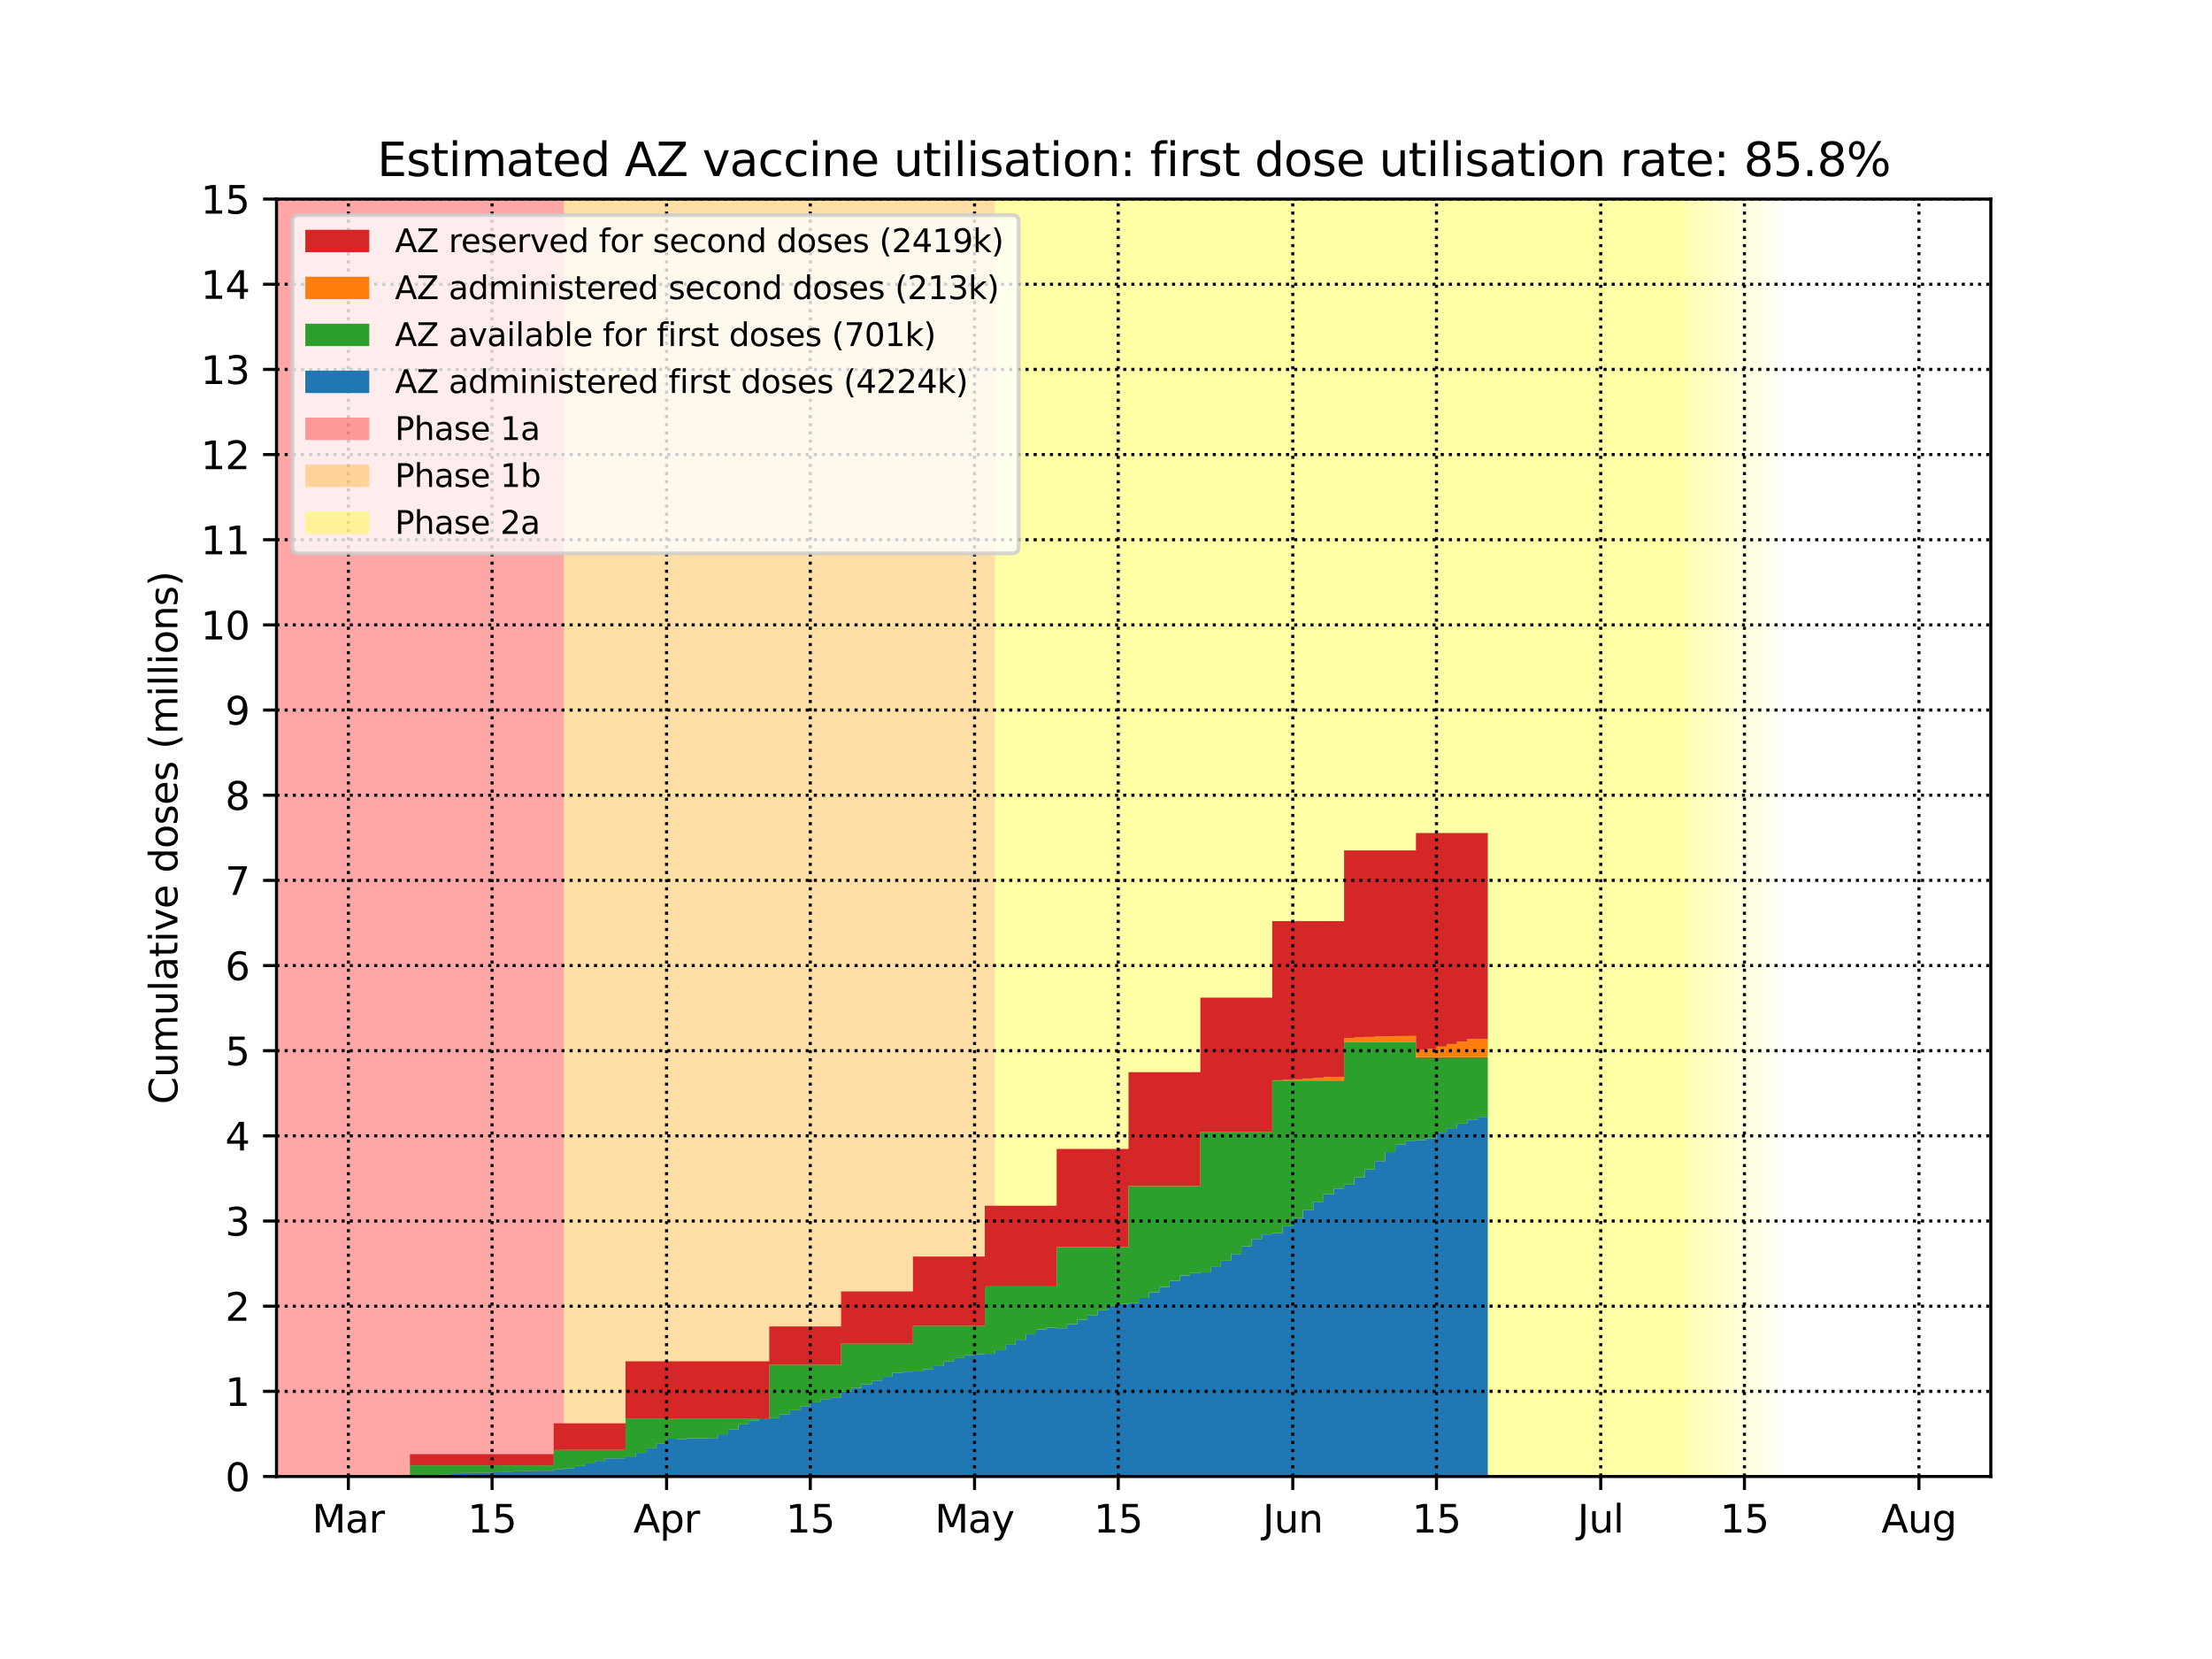 <?xml version="1.0" encoding="utf-8" standalone="no"?>
<!DOCTYPE svg PUBLIC "-//W3C//DTD SVG 1.1//EN"
  "http://www.w3.org/Graphics/SVG/1.1/DTD/svg11.dtd">
<svg height="432pt" version="1.1" viewBox="0 0 576 432" width="576pt" xmlns="http://www.w3.org/2000/svg" xmlns:xlink="http://www.w3.org/1999/xlink">
 <defs>
  <style type="text/css">*{stroke-linecap:butt;stroke-linejoin:round;}</style>
 </defs>
 <g id="figure_1">
  <g id="patch_1">
   <path d="M 0 432 
L 576 432 
L 576 0 
L 0 0 
z
" style="fill:#ffffff;"/>
  </g>
  <g id="axes_1">
   <g id="patch_2">
    <path d="M 72 384.48 
L 518.4 384.48 
L 518.4 51.84 
L 72 51.84 
z
" style="fill:#ffffff;"/>
   </g>
   <g id="PolyCollection_1">
    <defs>
     <path d="M 146.846 -47.52 
L 69.327 -47.52 
L 69.327 -380.16 
L 146.846 -380.16 
L 146.846 -380.16 
L 146.846 -47.52 
z
" id="me941bb7382"/>
    </defs>
    <g clip-path="url(#p72b6641bbb)">
     <use style="fill:#ff0000;fill-opacity:0.35;" x="0" xlink:href="#me941bb7382" y="432"/>
    </g>
   </g>
   <g id="PolyCollection_2">
    <defs>
     <path d="M 259.114 -47.52 
L 146.846 -47.52 
L 146.846 -380.16 
L 259.114 -380.16 
L 259.114 -380.16 
L 259.114 -47.52 
z
" id="m0406de7698"/>
    </defs>
    <g clip-path="url(#p72b6641bbb)">
     <use style="fill:#ffa500;fill-opacity:0.35;" x="0" xlink:href="#m0406de7698" y="432"/>
    </g>
   </g>
   <g id="PolyCollection_3">
    <defs>
     <path d="M 438.208 -47.52 
L 259.114 -47.52 
L 259.114 -380.16 
L 438.208 -380.16 
L 438.208 -380.16 
L 438.208 -47.52 
z
" id="m6928046ceb"/>
    </defs>
    <g clip-path="url(#p72b6641bbb)">
     <use style="fill:#ffff00;fill-opacity:0.35;" x="0" xlink:href="#m6928046ceb" y="432"/>
    </g>
   </g>
   <g id="PolyCollection_4">
    <defs>
     <path d="M 440.881 -47.52 
L 438.208 -47.52 
L 438.208 -380.16 
L 440.881 -380.16 
L 440.881 -380.16 
L 440.881 -47.52 
z
" id="m13cb5141e1"/>
    </defs>
    <g clip-path="url(#p72b6641bbb)">
     <use style="fill:#ffff00;fill-opacity:0.3;" x="0" xlink:href="#m13cb5141e1" y="432"/>
    </g>
   </g>
   <g id="PolyCollection_5">
    <defs>
     <path d="M 443.554 -47.52 
L 440.881 -47.52 
L 440.881 -380.16 
L 443.554 -380.16 
L 443.554 -380.16 
L 443.554 -47.52 
z
" id="ma29d4c90b2"/>
    </defs>
    <g clip-path="url(#p72b6641bbb)">
     <use style="fill:#ffff00;fill-opacity:0.27;" x="0" xlink:href="#ma29d4c90b2" y="432"/>
    </g>
   </g>
   <g id="PolyCollection_6">
    <defs>
     <path d="M 446.228 -47.52 
L 443.554 -47.52 
L 443.554 -380.16 
L 446.228 -380.16 
L 446.228 -380.16 
L 446.228 -47.52 
z
" id="m795113eb42"/>
    </defs>
    <g clip-path="url(#p72b6641bbb)">
     <use style="fill:#ffff00;fill-opacity:0.24;" x="0" xlink:href="#m795113eb42" y="432"/>
    </g>
   </g>
   <g id="PolyCollection_7">
    <defs>
     <path d="M 448.901 -47.52 
L 446.228 -47.52 
L 446.228 -380.16 
L 448.901 -380.16 
L 448.901 -380.16 
L 448.901 -47.52 
z
" id="m8f4fabf50c"/>
    </defs>
    <g clip-path="url(#p72b6641bbb)">
     <use style="fill:#ffff00;fill-opacity:0.21;" x="0" xlink:href="#m8f4fabf50c" y="432"/>
    </g>
   </g>
   <g id="PolyCollection_8">
    <defs>
     <path d="M 451.574 -47.52 
L 448.901 -47.52 
L 448.901 -380.16 
L 451.574 -380.16 
L 451.574 -380.16 
L 451.574 -47.52 
z
" id="m831c63509d"/>
    </defs>
    <g clip-path="url(#p72b6641bbb)">
     <use style="fill:#ffff00;fill-opacity:0.18;" x="0" xlink:href="#m831c63509d" y="432"/>
    </g>
   </g>
   <g id="PolyCollection_9">
    <defs>
     <path d="M 454.247 -47.52 
L 451.574 -47.52 
L 451.574 -380.16 
L 454.247 -380.16 
L 454.247 -380.16 
L 454.247 -47.52 
z
" id="m9fe4127df8"/>
    </defs>
    <g clip-path="url(#p72b6641bbb)">
     <use style="fill:#ffff00;fill-opacity:0.15;" x="0" xlink:href="#m9fe4127df8" y="432"/>
    </g>
   </g>
   <g id="PolyCollection_10">
    <defs>
     <path d="M 456.92 -47.52 
L 454.247 -47.52 
L 454.247 -380.16 
L 456.92 -380.16 
L 456.92 -380.16 
L 456.92 -47.52 
z
" id="m10c0851fc0"/>
    </defs>
    <g clip-path="url(#p72b6641bbb)">
     <use style="fill:#ffff00;fill-opacity:0.12;" x="0" xlink:href="#m10c0851fc0" y="432"/>
    </g>
   </g>
   <g id="PolyCollection_11">
    <defs>
     <path d="M 459.593 -47.52 
L 456.92 -47.52 
L 456.92 -380.16 
L 459.593 -380.16 
L 459.593 -380.16 
L 459.593 -47.52 
z
" id="m2b13ff02ff"/>
    </defs>
    <g clip-path="url(#p72b6641bbb)">
     <use style="fill:#ffff00;fill-opacity:0.09;" x="0" xlink:href="#m2b13ff02ff" y="432"/>
    </g>
   </g>
   <g id="PolyCollection_12">
    <defs>
     <path d="M 462.266 -47.52 
L 459.593 -47.52 
L 459.593 -380.16 
L 462.266 -380.16 
L 462.266 -380.16 
L 462.266 -47.52 
z
" id="ma2e48bce99"/>
    </defs>
    <g clip-path="url(#p72b6641bbb)">
     <use style="fill:#ffff00;fill-opacity:0.06;" x="0" xlink:href="#ma2e48bce99" y="432"/>
    </g>
   </g>
   <g id="PolyCollection_13">
    <defs>
     <path d="M 464.939 -47.52 
L 462.266 -47.52 
L 462.266 -380.16 
L 464.939 -380.16 
L 464.939 -380.16 
L 464.939 -47.52 
z
" id="mf6b553f94f"/>
    </defs>
    <g clip-path="url(#p72b6641bbb)">
     <use style="fill:#ffff00;fill-opacity:0.03;" x="0" xlink:href="#mf6b553f94f" y="432"/>
    </g>
   </g>
   <g id="PolyCollection_14">
    <defs>
     <path d="M 72 -47.52 
L 72 -47.52 
L 72 -47.52 
L 74.673 -47.52 
L 74.673 -47.52 
L 77.346 -47.52 
L 77.346 -47.52 
L 80.019 -47.52 
L 80.019 -47.52 
L 82.692 -47.52 
L 82.692 -47.52 
L 85.365 -47.52 
L 85.365 -47.52 
L 88.038 -47.52 
L 88.038 -47.52 
L 90.711 -47.52 
L 90.711 -47.52 
L 93.384 -47.52 
L 93.384 -47.52 
L 96.057 -47.52 
L 96.057 -47.52 
L 98.731 -47.52 
L 98.731 -47.52 
L 101.404 -47.52 
L 101.404 -47.52 
L 104.077 -47.52 
L 104.077 -47.52 
L 106.75 -47.52 
L 106.75 -47.52 
L 109.423 -47.52 
L 109.423 -47.52 
L 112.096 -47.52 
L 112.096 -47.52 
L 114.769 -47.52 
L 114.769 -47.52 
L 117.442 -47.52 
L 117.442 -47.52 
L 120.115 -47.52 
L 120.115 -47.52 
L 122.788 -47.52 
L 122.788 -47.52 
L 125.461 -47.52 
L 125.461 -47.52 
L 128.134 -47.52 
L 128.134 -47.52 
L 130.807 -47.52 
L 130.807 -47.52 
L 133.48 -47.52 
L 133.48 -47.52 
L 136.153 -47.52 
L 136.153 -47.52 
L 138.826 -47.52 
L 138.826 -47.52 
L 141.499 -47.52 
L 141.499 -47.52 
L 144.172 -47.52 
L 144.172 -47.52 
L 146.846 -47.52 
L 146.846 -47.52 
L 149.519 -47.52 
L 149.519 -47.52 
L 152.192 -47.52 
L 152.192 -47.52 
L 154.865 -47.52 
L 154.865 -47.52 
L 157.538 -47.52 
L 157.538 -47.52 
L 160.211 -47.52 
L 160.211 -47.52 
L 162.884 -47.52 
L 162.884 -47.52 
L 165.557 -47.52 
L 165.557 -47.52 
L 168.23 -47.52 
L 168.23 -47.52 
L 170.903 -47.52 
L 170.903 -47.52 
L 173.576 -47.52 
L 173.576 -47.52 
L 176.249 -47.52 
L 176.249 -47.52 
L 178.922 -47.52 
L 178.922 -47.52 
L 181.595 -47.52 
L 181.595 -47.52 
L 184.268 -47.52 
L 184.268 -47.52 
L 186.941 -47.52 
L 186.941 -47.52 
L 189.614 -47.52 
L 189.614 -47.52 
L 192.287 -47.52 
L 192.287 -47.52 
L 194.96 -47.52 
L 194.96 -47.52 
L 197.634 -47.52 
L 197.634 -47.52 
L 200.307 -47.52 
L 200.307 -47.52 
L 202.98 -47.52 
L 202.98 -47.52 
L 205.653 -47.52 
L 205.653 -47.52 
L 208.326 -47.52 
L 208.326 -47.52 
L 210.999 -47.52 
L 210.999 -47.52 
L 213.672 -47.52 
L 213.672 -47.52 
L 216.345 -47.52 
L 216.345 -47.52 
L 219.018 -47.52 
L 219.018 -47.52 
L 221.691 -47.52 
L 221.691 -47.52 
L 224.364 -47.52 
L 224.364 -47.52 
L 227.037 -47.52 
L 227.037 -47.52 
L 229.71 -47.52 
L 229.71 -47.52 
L 232.383 -47.52 
L 232.383 -47.52 
L 235.056 -47.52 
L 235.056 -47.52 
L 237.729 -47.52 
L 237.729 -47.52 
L 240.402 -47.52 
L 240.402 -47.52 
L 243.075 -47.52 
L 243.075 -47.52 
L 245.749 -47.52 
L 245.749 -47.52 
L 248.422 -47.52 
L 248.422 -47.52 
L 251.095 -47.52 
L 251.095 -47.52 
L 253.768 -47.52 
L 253.768 -47.52 
L 256.441 -47.52 
L 256.441 -47.52 
L 259.114 -47.52 
L 259.114 -47.52 
L 261.787 -47.52 
L 261.787 -47.52 
L 264.46 -47.52 
L 264.46 -47.52 
L 267.133 -47.52 
L 267.133 -47.52 
L 269.806 -47.52 
L 269.806 -47.52 
L 272.479 -47.52 
L 272.479 -47.52 
L 275.152 -47.52 
L 275.152 -47.52 
L 277.825 -47.52 
L 277.825 -47.52 
L 280.498 -47.52 
L 280.498 -47.52 
L 283.171 -47.52 
L 283.171 -47.52 
L 285.844 -47.52 
L 285.844 -47.52 
L 288.517 -47.52 
L 288.517 -47.52 
L 291.19 -47.52 
L 291.19 -47.52 
L 293.863 -47.52 
L 293.863 -47.52 
L 296.537 -47.52 
L 296.537 -47.52 
L 299.21 -47.52 
L 299.21 -47.52 
L 301.883 -47.52 
L 301.883 -47.52 
L 304.556 -47.52 
L 304.556 -47.52 
L 307.229 -47.52 
L 307.229 -47.52 
L 309.902 -47.52 
L 309.902 -47.52 
L 312.575 -47.52 
L 312.575 -47.52 
L 315.248 -47.52 
L 315.248 -47.52 
L 317.921 -47.52 
L 317.921 -47.52 
L 320.594 -47.52 
L 320.594 -47.52 
L 323.267 -47.52 
L 323.267 -47.52 
L 325.94 -47.52 
L 325.94 -47.52 
L 328.613 -47.52 
L 328.613 -47.52 
L 331.286 -47.52 
L 331.286 -47.52 
L 333.959 -47.52 
L 333.959 -47.52 
L 336.632 -47.52 
L 336.632 -47.52 
L 339.305 -47.52 
L 339.305 -47.52 
L 341.978 -47.52 
L 341.978 -47.52 
L 344.651 -47.52 
L 344.651 -47.52 
L 347.325 -47.52 
L 347.325 -47.52 
L 349.998 -47.52 
L 349.998 -47.52 
L 352.671 -47.52 
L 352.671 -47.52 
L 355.344 -47.52 
L 355.344 -47.52 
L 358.017 -47.52 
L 358.017 -47.52 
L 360.69 -47.52 
L 360.69 -47.52 
L 363.363 -47.52 
L 363.363 -47.52 
L 366.036 -47.52 
L 366.036 -47.52 
L 368.709 -47.52 
L 368.709 -47.52 
L 371.382 -47.52 
L 371.382 -47.52 
L 374.055 -47.52 
L 374.055 -47.52 
L 376.728 -47.52 
L 376.728 -47.52 
L 379.401 -47.52 
L 379.401 -47.52 
L 382.074 -47.52 
L 382.074 -47.52 
L 384.747 -47.52 
L 384.747 -47.52 
L 387.42 -47.52 
L 387.42 -141.193 
L 387.42 -141.193 
L 384.747 -141.193 
L 384.747 -140.484 
L 382.074 -140.484 
L 382.074 -139.415 
L 379.401 -139.415 
L 379.401 -138.207 
L 376.728 -138.207 
L 376.728 -137.057 
L 374.055 -137.057 
L 374.055 -135.635 
L 371.382 -135.635 
L 371.382 -135.146 
L 368.709 -135.146 
L 368.709 -134.964 
L 366.036 -134.964 
L 366.036 -134.019 
L 363.363 -134.019 
L 363.363 -132.004 
L 360.69 -132.004 
L 360.69 -129.656 
L 358.017 -129.656 
L 358.017 -127.484 
L 355.344 -127.484 
L 355.344 -125.407 
L 352.671 -125.407 
L 352.671 -123.52 
L 349.998 -123.52 
L 349.998 -122.511 
L 347.325 -122.511 
L 347.325 -121.074 
L 344.651 -121.074 
L 344.651 -119.049 
L 341.978 -119.049 
L 341.978 -116.867 
L 339.305 -116.867 
L 339.305 -114.808 
L 336.632 -114.808 
L 336.632 -112.702 
L 333.959 -112.702 
L 333.959 -110.9 
L 331.286 -110.9 
L 331.286 -110.37 
L 328.613 -110.37 
L 328.613 -109.385 
L 325.94 -109.385 
L 325.94 -107.441 
L 323.267 -107.441 
L 323.267 -105.462 
L 320.594 -105.462 
L 320.594 -103.711 
L 317.921 -103.711 
L 317.921 -102.087 
L 315.248 -102.087 
L 315.248 -100.707 
L 312.575 -100.707 
L 312.575 -100.494 
L 309.902 -100.494 
L 309.902 -99.883 
L 307.229 -99.883 
L 307.229 -98.467 
L 304.556 -98.467 
L 304.556 -96.878 
L 301.883 -96.878 
L 301.883 -95.507 
L 299.21 -95.507 
L 299.21 -94.007 
L 296.537 -94.007 
L 296.537 -92.653 
L 293.863 -92.653 
L 293.863 -92.471 
L 291.19 -92.471 
L 291.19 -91.971 
L 288.517 -91.971 
L 288.517 -90.819 
L 285.844 -90.819 
L 285.844 -89.566 
L 283.171 -89.566 
L 283.171 -88.331 
L 280.498 -88.331 
L 280.498 -87.188 
L 277.825 -87.188 
L 277.825 -86.123 
L 275.152 -86.123 
L 275.152 -86.27 
L 272.479 -86.27 
L 272.479 -85.817 
L 269.806 -85.817 
L 269.806 -84.543 
L 267.133 -84.543 
L 267.133 -83.138 
L 264.46 -83.138 
L 264.46 -81.805 
L 261.787 -81.805 
L 261.787 -80.43 
L 259.114 -80.43 
L 259.114 -79.476 
L 256.441 -79.476 
L 256.441 -79.364 
L 253.768 -79.364 
L 253.768 -79.124 
L 251.095 -79.124 
L 251.095 -78.365 
L 248.422 -78.365 
L 248.422 -77.471 
L 245.749 -77.471 
L 245.749 -76.283 
L 243.075 -76.283 
L 243.075 -75.436 
L 240.402 -75.436 
L 240.402 -74.897 
L 237.729 -74.897 
L 237.729 -74.838 
L 235.056 -74.838 
L 235.056 -74.531 
L 232.383 -74.531 
L 232.383 -73.479 
L 229.71 -73.479 
L 229.71 -72.496 
L 227.037 -72.496 
L 227.037 -71.534 
L 224.364 -71.534 
L 224.364 -70.622 
L 221.691 -70.622 
L 221.691 -69.623 
L 219.018 -69.623 
L 219.018 -68.139 
L 216.345 -68.139 
L 216.345 -67.684 
L 213.672 -67.684 
L 213.672 -66.825 
L 210.999 -66.825 
L 210.999 -65.821 
L 208.326 -65.821 
L 208.326 -64.767 
L 205.653 -64.767 
L 205.653 -63.75 
L 202.98 -63.75 
L 202.98 -62.696 
L 200.307 -62.696 
L 200.307 -62.596 
L 197.634 -62.596 
L 197.634 -62.115 
L 194.96 -62.115 
L 194.96 -61.106 
L 192.287 -61.106 
L 192.287 -59.729 
L 189.614 -59.729 
L 189.614 -58.504 
L 186.941 -58.504 
L 186.941 -57.523 
L 184.268 -57.523 
L 184.268 -57.495 
L 181.595 -57.495 
L 181.595 -57.499 
L 178.922 -57.499 
L 178.922 -57.262 
L 176.249 -57.262 
L 176.249 -57.376 
L 173.576 -57.376 
L 173.576 -56.04 
L 170.903 -56.04 
L 170.903 -54.872 
L 168.23 -54.872 
L 168.23 -53.662 
L 165.557 -53.662 
L 165.557 -52.735 
L 162.884 -52.735 
L 162.884 -52.235 
L 160.211 -52.235 
L 160.211 -52.225 
L 157.538 -52.225 
L 157.538 -51.579 
L 154.865 -51.579 
L 154.865 -50.939 
L 152.192 -50.939 
L 152.192 -50.265 
L 149.519 -50.265 
L 149.519 -49.657 
L 146.846 -49.657 
L 146.846 -49.389 
L 144.172 -49.389 
L 144.172 -49.023 
L 141.499 -49.023 
L 141.499 -49.012 
L 138.826 -49.012 
L 138.826 -48.943 
L 136.153 -48.943 
L 136.153 -48.882 
L 133.48 -48.882 
L 133.48 -48.78 
L 130.807 -48.78 
L 130.807 -48.635 
L 128.134 -48.635 
L 128.134 -48.509 
L 125.461 -48.509 
L 125.461 -48.49 
L 122.788 -48.49 
L 122.788 -48.451 
L 120.115 -48.451 
L 120.115 -48.162 
L 117.442 -48.162 
L 117.442 -48.041 
L 114.769 -48.041 
L 114.769 -47.817 
L 112.096 -47.817 
L 112.096 -47.682 
L 109.423 -47.682 
L 109.423 -47.58 
L 106.75 -47.58 
L 106.75 -47.52 
L 104.077 -47.52 
L 104.077 -47.52 
L 101.404 -47.52 
L 101.404 -47.52 
L 98.731 -47.52 
L 98.731 -47.52 
L 96.057 -47.52 
L 96.057 -47.52 
L 93.384 -47.52 
L 93.384 -47.52 
L 90.711 -47.52 
L 90.711 -47.52 
L 88.038 -47.52 
L 88.038 -47.52 
L 85.365 -47.52 
L 85.365 -47.52 
L 82.692 -47.52 
L 82.692 -47.52 
L 80.019 -47.52 
L 80.019 -47.52 
L 77.346 -47.52 
L 77.346 -47.52 
L 74.673 -47.52 
L 74.673 -47.52 
L 72 -47.52 
L 72 -47.52 
z
" id="md81fedd52b"/>
    </defs>
    <g clip-path="url(#p72b6641bbb)">
     <use style="fill:#1f77b4;" x="0" xlink:href="#md81fedd52b" y="432"/>
    </g>
   </g>
   <g id="PolyCollection_15">
    <defs>
     <path d="M 72 -47.52 
L 72 -47.52 
L 72 -47.52 
L 74.673 -47.52 
L 74.673 -47.52 
L 77.346 -47.52 
L 77.346 -47.52 
L 80.019 -47.52 
L 80.019 -47.52 
L 82.692 -47.52 
L 82.692 -47.52 
L 85.365 -47.52 
L 85.365 -47.52 
L 88.038 -47.52 
L 88.038 -47.52 
L 90.711 -47.52 
L 90.711 -47.52 
L 93.384 -47.52 
L 93.384 -47.52 
L 96.057 -47.52 
L 96.057 -47.52 
L 98.731 -47.52 
L 98.731 -47.52 
L 101.404 -47.52 
L 101.404 -47.52 
L 104.077 -47.52 
L 104.077 -47.52 
L 106.75 -47.52 
L 106.75 -47.58 
L 109.423 -47.58 
L 109.423 -47.682 
L 112.096 -47.682 
L 112.096 -47.817 
L 114.769 -47.817 
L 114.769 -48.041 
L 117.442 -48.041 
L 117.442 -48.162 
L 120.115 -48.162 
L 120.115 -48.451 
L 122.788 -48.451 
L 122.788 -48.49 
L 125.461 -48.49 
L 125.461 -48.509 
L 128.134 -48.509 
L 128.134 -48.635 
L 130.807 -48.635 
L 130.807 -48.78 
L 133.48 -48.78 
L 133.48 -48.882 
L 136.153 -48.882 
L 136.153 -48.943 
L 138.826 -48.943 
L 138.826 -49.012 
L 141.499 -49.012 
L 141.499 -49.023 
L 144.172 -49.023 
L 144.172 -49.389 
L 146.846 -49.389 
L 146.846 -49.657 
L 149.519 -49.657 
L 149.519 -50.265 
L 152.192 -50.265 
L 152.192 -50.939 
L 154.865 -50.939 
L 154.865 -51.579 
L 157.538 -51.579 
L 157.538 -52.225 
L 160.211 -52.225 
L 160.211 -52.235 
L 162.884 -52.235 
L 162.884 -52.735 
L 165.557 -52.735 
L 165.557 -53.662 
L 168.23 -53.662 
L 168.23 -54.872 
L 170.903 -54.872 
L 170.903 -56.04 
L 173.576 -56.04 
L 173.576 -57.376 
L 176.249 -57.376 
L 176.249 -57.262 
L 178.922 -57.262 
L 178.922 -57.499 
L 181.595 -57.499 
L 181.595 -57.495 
L 184.268 -57.495 
L 184.268 -57.523 
L 186.941 -57.523 
L 186.941 -58.504 
L 189.614 -58.504 
L 189.614 -59.729 
L 192.287 -59.729 
L 192.287 -61.106 
L 194.96 -61.106 
L 194.96 -62.115 
L 197.634 -62.115 
L 197.634 -62.596 
L 200.307 -62.596 
L 200.307 -62.696 
L 202.98 -62.696 
L 202.98 -63.75 
L 205.653 -63.75 
L 205.653 -64.767 
L 208.326 -64.767 
L 208.326 -65.821 
L 210.999 -65.821 
L 210.999 -66.825 
L 213.672 -66.825 
L 213.672 -67.684 
L 216.345 -67.684 
L 216.345 -68.139 
L 219.018 -68.139 
L 219.018 -69.623 
L 221.691 -69.623 
L 221.691 -70.622 
L 224.364 -70.622 
L 224.364 -71.534 
L 227.037 -71.534 
L 227.037 -72.496 
L 229.71 -72.496 
L 229.71 -73.479 
L 232.383 -73.479 
L 232.383 -74.531 
L 235.056 -74.531 
L 235.056 -74.838 
L 237.729 -74.838 
L 237.729 -74.897 
L 240.402 -74.897 
L 240.402 -75.436 
L 243.075 -75.436 
L 243.075 -76.283 
L 245.749 -76.283 
L 245.749 -77.471 
L 248.422 -77.471 
L 248.422 -78.365 
L 251.095 -78.365 
L 251.095 -79.124 
L 253.768 -79.124 
L 253.768 -79.364 
L 256.441 -79.364 
L 256.441 -79.476 
L 259.114 -79.476 
L 259.114 -80.43 
L 261.787 -80.43 
L 261.787 -81.805 
L 264.46 -81.805 
L 264.46 -83.138 
L 267.133 -83.138 
L 267.133 -84.543 
L 269.806 -84.543 
L 269.806 -85.817 
L 272.479 -85.817 
L 272.479 -86.27 
L 275.152 -86.27 
L 275.152 -86.123 
L 277.825 -86.123 
L 277.825 -87.188 
L 280.498 -87.188 
L 280.498 -88.331 
L 283.171 -88.331 
L 283.171 -89.566 
L 285.844 -89.566 
L 285.844 -90.819 
L 288.517 -90.819 
L 288.517 -91.971 
L 291.19 -91.971 
L 291.19 -92.471 
L 293.863 -92.471 
L 293.863 -92.653 
L 296.537 -92.653 
L 296.537 -94.007 
L 299.21 -94.007 
L 299.21 -95.507 
L 301.883 -95.507 
L 301.883 -96.878 
L 304.556 -96.878 
L 304.556 -98.467 
L 307.229 -98.467 
L 307.229 -99.883 
L 309.902 -99.883 
L 309.902 -100.494 
L 312.575 -100.494 
L 312.575 -100.707 
L 315.248 -100.707 
L 315.248 -102.087 
L 317.921 -102.087 
L 317.921 -103.711 
L 320.594 -103.711 
L 320.594 -105.462 
L 323.267 -105.462 
L 323.267 -107.441 
L 325.94 -107.441 
L 325.94 -109.385 
L 328.613 -109.385 
L 328.613 -110.37 
L 331.286 -110.37 
L 331.286 -110.9 
L 333.959 -110.9 
L 333.959 -112.702 
L 336.632 -112.702 
L 336.632 -114.808 
L 339.305 -114.808 
L 339.305 -116.867 
L 341.978 -116.867 
L 341.978 -119.049 
L 344.651 -119.049 
L 344.651 -121.074 
L 347.325 -121.074 
L 347.325 -122.511 
L 349.998 -122.511 
L 349.998 -123.52 
L 352.671 -123.52 
L 352.671 -125.407 
L 355.344 -125.407 
L 355.344 -127.484 
L 358.017 -127.484 
L 358.017 -129.656 
L 360.69 -129.656 
L 360.69 -132.004 
L 363.363 -132.004 
L 363.363 -134.019 
L 366.036 -134.019 
L 366.036 -134.964 
L 368.709 -134.964 
L 368.709 -135.146 
L 371.382 -135.146 
L 371.382 -135.635 
L 374.055 -135.635 
L 374.055 -137.057 
L 376.728 -137.057 
L 376.728 -138.207 
L 379.401 -138.207 
L 379.401 -139.415 
L 382.074 -139.415 
L 382.074 -140.484 
L 384.747 -140.484 
L 384.747 -141.193 
L 387.42 -141.193 
L 387.42 -156.731 
L 387.42 -156.731 
L 384.747 -156.731 
L 384.747 -156.731 
L 382.074 -156.731 
L 382.074 -156.731 
L 379.401 -156.731 
L 379.401 -156.731 
L 376.728 -156.731 
L 376.728 -156.731 
L 374.055 -156.731 
L 374.055 -156.731 
L 371.382 -156.731 
L 371.382 -156.731 
L 368.709 -156.731 
L 368.709 -160.732 
L 366.036 -160.732 
L 366.036 -160.732 
L 363.363 -160.732 
L 363.363 -160.732 
L 360.69 -160.732 
L 360.69 -160.732 
L 358.017 -160.732 
L 358.017 -160.732 
L 355.344 -160.732 
L 355.344 -160.732 
L 352.671 -160.732 
L 352.671 -160.732 
L 349.998 -160.732 
L 349.998 -150.64 
L 347.325 -150.64 
L 347.325 -150.64 
L 344.651 -150.64 
L 344.651 -150.64 
L 341.978 -150.64 
L 341.978 -150.64 
L 339.305 -150.64 
L 339.305 -150.64 
L 336.632 -150.64 
L 336.632 -150.64 
L 333.959 -150.64 
L 333.959 -150.64 
L 331.286 -150.64 
L 331.286 -137.257 
L 328.613 -137.257 
L 328.613 -137.257 
L 325.94 -137.257 
L 325.94 -137.257 
L 323.267 -137.257 
L 323.267 -137.257 
L 320.594 -137.257 
L 320.594 -137.257 
L 317.921 -137.257 
L 317.921 -137.257 
L 315.248 -137.257 
L 315.248 -137.257 
L 312.575 -137.257 
L 312.575 -123.148 
L 309.902 -123.148 
L 309.902 -123.148 
L 307.229 -123.148 
L 307.229 -123.148 
L 304.556 -123.148 
L 304.556 -123.148 
L 301.883 -123.148 
L 301.883 -123.148 
L 299.21 -123.148 
L 299.21 -123.148 
L 296.537 -123.148 
L 296.537 -123.148 
L 293.863 -123.148 
L 293.863 -107.243 
L 291.19 -107.243 
L 291.19 -107.243 
L 288.517 -107.243 
L 288.517 -107.243 
L 285.844 -107.243 
L 285.844 -107.243 
L 283.171 -107.243 
L 283.171 -107.243 
L 280.498 -107.243 
L 280.498 -107.243 
L 277.825 -107.243 
L 277.825 -107.243 
L 275.152 -107.243 
L 275.152 -97.017 
L 272.479 -97.017 
L 272.479 -97.017 
L 269.806 -97.017 
L 269.806 -97.017 
L 267.133 -97.017 
L 267.133 -97.017 
L 264.46 -97.017 
L 264.46 -97.017 
L 261.787 -97.017 
L 261.787 -97.017 
L 259.114 -97.017 
L 259.114 -97.017 
L 256.441 -97.017 
L 256.441 -86.771 
L 253.768 -86.771 
L 253.768 -86.771 
L 251.095 -86.771 
L 251.095 -86.771 
L 248.422 -86.771 
L 248.422 -86.771 
L 245.749 -86.771 
L 245.749 -86.771 
L 243.075 -86.771 
L 243.075 -86.771 
L 240.402 -86.771 
L 240.402 -86.771 
L 237.729 -86.771 
L 237.729 -82.111 
L 235.056 -82.111 
L 235.056 -82.111 
L 232.383 -82.111 
L 232.383 -82.111 
L 229.71 -82.111 
L 229.71 -82.111 
L 227.037 -82.111 
L 227.037 -82.111 
L 224.364 -82.111 
L 224.364 -82.111 
L 221.691 -82.111 
L 221.691 -82.111 
L 219.018 -82.111 
L 219.018 -76.649 
L 216.345 -76.649 
L 216.345 -76.649 
L 213.672 -76.649 
L 213.672 -76.649 
L 210.999 -76.649 
L 210.999 -76.649 
L 208.326 -76.649 
L 208.326 -76.649 
L 205.653 -76.649 
L 205.653 -76.649 
L 202.98 -76.649 
L 202.98 -76.649 
L 200.307 -76.649 
L 200.307 -62.519 
L 197.634 -62.519 
L 197.634 -62.519 
L 194.96 -62.519 
L 194.96 -62.519 
L 192.287 -62.519 
L 192.287 -62.519 
L 189.614 -62.519 
L 189.614 -62.519 
L 186.941 -62.519 
L 186.941 -62.519 
L 184.268 -62.519 
L 184.268 -62.519 
L 181.595 -62.519 
L 181.595 -62.519 
L 178.922 -62.519 
L 178.922 -62.519 
L 176.249 -62.519 
L 176.249 -62.519 
L 173.576 -62.519 
L 173.576 -62.519 
L 170.903 -62.519 
L 170.903 -62.519 
L 168.23 -62.519 
L 168.23 -62.519 
L 165.557 -62.519 
L 165.557 -62.519 
L 162.884 -62.519 
L 162.884 -54.447 
L 160.211 -54.447 
L 160.211 -54.447 
L 157.538 -54.447 
L 157.538 -54.447 
L 154.865 -54.447 
L 154.865 -54.447 
L 152.192 -54.447 
L 152.192 -54.447 
L 149.519 -54.447 
L 149.519 -54.447 
L 146.846 -54.447 
L 146.846 -54.447 
L 144.172 -54.447 
L 144.172 -50.431 
L 141.499 -50.431 
L 141.499 -50.431 
L 138.826 -50.431 
L 138.826 -50.431 
L 136.153 -50.431 
L 136.153 -50.431 
L 133.48 -50.431 
L 133.48 -50.431 
L 130.807 -50.431 
L 130.807 -50.431 
L 128.134 -50.431 
L 128.134 -50.431 
L 125.461 -50.431 
L 125.461 -50.431 
L 122.788 -50.431 
L 122.788 -50.431 
L 120.115 -50.431 
L 120.115 -50.431 
L 117.442 -50.431 
L 117.442 -50.431 
L 114.769 -50.431 
L 114.769 -50.431 
L 112.096 -50.431 
L 112.096 -50.431 
L 109.423 -50.431 
L 109.423 -50.431 
L 106.75 -50.431 
L 106.75 -47.52 
L 104.077 -47.52 
L 104.077 -47.52 
L 101.404 -47.52 
L 101.404 -47.52 
L 98.731 -47.52 
L 98.731 -47.52 
L 96.057 -47.52 
L 96.057 -47.52 
L 93.384 -47.52 
L 93.384 -47.52 
L 90.711 -47.52 
L 90.711 -47.52 
L 88.038 -47.52 
L 88.038 -47.52 
L 85.365 -47.52 
L 85.365 -47.52 
L 82.692 -47.52 
L 82.692 -47.52 
L 80.019 -47.52 
L 80.019 -47.52 
L 77.346 -47.52 
L 77.346 -47.52 
L 74.673 -47.52 
L 74.673 -47.52 
L 72 -47.52 
L 72 -47.52 
z
" id="mff2f82a7c7"/>
    </defs>
    <g clip-path="url(#p72b6641bbb)">
     <use style="fill:#2ca02c;" x="0" xlink:href="#mff2f82a7c7" y="432"/>
    </g>
   </g>
   <g id="PolyCollection_16">
    <defs>
     <path d="M 72 -47.52 
L 72 -47.52 
L 72 -47.52 
L 74.673 -47.52 
L 74.673 -47.52 
L 77.346 -47.52 
L 77.346 -47.52 
L 80.019 -47.52 
L 80.019 -47.52 
L 82.692 -47.52 
L 82.692 -47.52 
L 85.365 -47.52 
L 85.365 -47.52 
L 88.038 -47.52 
L 88.038 -47.52 
L 90.711 -47.52 
L 90.711 -47.52 
L 93.384 -47.52 
L 93.384 -47.52 
L 96.057 -47.52 
L 96.057 -47.52 
L 98.731 -47.52 
L 98.731 -47.52 
L 101.404 -47.52 
L 101.404 -47.52 
L 104.077 -47.52 
L 104.077 -47.52 
L 106.75 -47.52 
L 106.75 -50.431 
L 109.423 -50.431 
L 109.423 -50.431 
L 112.096 -50.431 
L 112.096 -50.431 
L 114.769 -50.431 
L 114.769 -50.431 
L 117.442 -50.431 
L 117.442 -50.431 
L 120.115 -50.431 
L 120.115 -50.431 
L 122.788 -50.431 
L 122.788 -50.431 
L 125.461 -50.431 
L 125.461 -50.431 
L 128.134 -50.431 
L 128.134 -50.431 
L 130.807 -50.431 
L 130.807 -50.431 
L 133.48 -50.431 
L 133.48 -50.431 
L 136.153 -50.431 
L 136.153 -50.431 
L 138.826 -50.431 
L 138.826 -50.431 
L 141.499 -50.431 
L 141.499 -50.431 
L 144.172 -50.431 
L 144.172 -54.447 
L 146.846 -54.447 
L 146.846 -54.447 
L 149.519 -54.447 
L 149.519 -54.447 
L 152.192 -54.447 
L 152.192 -54.447 
L 154.865 -54.447 
L 154.865 -54.447 
L 157.538 -54.447 
L 157.538 -54.447 
L 160.211 -54.447 
L 160.211 -54.447 
L 162.884 -54.447 
L 162.884 -62.519 
L 165.557 -62.519 
L 165.557 -62.519 
L 168.23 -62.519 
L 168.23 -62.519 
L 170.903 -62.519 
L 170.903 -62.519 
L 173.576 -62.519 
L 173.576 -62.519 
L 176.249 -62.519 
L 176.249 -62.519 
L 178.922 -62.519 
L 178.922 -62.519 
L 181.595 -62.519 
L 181.595 -62.519 
L 184.268 -62.519 
L 184.268 -62.519 
L 186.941 -62.519 
L 186.941 -62.519 
L 189.614 -62.519 
L 189.614 -62.519 
L 192.287 -62.519 
L 192.287 -62.519 
L 194.96 -62.519 
L 194.96 -62.519 
L 197.634 -62.519 
L 197.634 -62.519 
L 200.307 -62.519 
L 200.307 -76.649 
L 202.98 -76.649 
L 202.98 -76.649 
L 205.653 -76.649 
L 205.653 -76.649 
L 208.326 -76.649 
L 208.326 -76.649 
L 210.999 -76.649 
L 210.999 -76.649 
L 213.672 -76.649 
L 213.672 -76.649 
L 216.345 -76.649 
L 216.345 -76.649 
L 219.018 -76.649 
L 219.018 -82.111 
L 221.691 -82.111 
L 221.691 -82.111 
L 224.364 -82.111 
L 224.364 -82.111 
L 227.037 -82.111 
L 227.037 -82.111 
L 229.71 -82.111 
L 229.71 -82.111 
L 232.383 -82.111 
L 232.383 -82.111 
L 235.056 -82.111 
L 235.056 -82.111 
L 237.729 -82.111 
L 237.729 -86.771 
L 240.402 -86.771 
L 240.402 -86.771 
L 243.075 -86.771 
L 243.075 -86.771 
L 245.749 -86.771 
L 245.749 -86.771 
L 248.422 -86.771 
L 248.422 -86.771 
L 251.095 -86.771 
L 251.095 -86.771 
L 253.768 -86.771 
L 253.768 -86.771 
L 256.441 -86.771 
L 256.441 -97.017 
L 259.114 -97.017 
L 259.114 -97.017 
L 261.787 -97.017 
L 261.787 -97.017 
L 264.46 -97.017 
L 264.46 -97.017 
L 267.133 -97.017 
L 267.133 -97.017 
L 269.806 -97.017 
L 269.806 -97.017 
L 272.479 -97.017 
L 272.479 -97.017 
L 275.152 -97.017 
L 275.152 -107.243 
L 277.825 -107.243 
L 277.825 -107.243 
L 280.498 -107.243 
L 280.498 -107.243 
L 283.171 -107.243 
L 283.171 -107.243 
L 285.844 -107.243 
L 285.844 -107.243 
L 288.517 -107.243 
L 288.517 -107.243 
L 291.19 -107.243 
L 291.19 -107.243 
L 293.863 -107.243 
L 293.863 -123.148 
L 296.537 -123.148 
L 296.537 -123.148 
L 299.21 -123.148 
L 299.21 -123.148 
L 301.883 -123.148 
L 301.883 -123.148 
L 304.556 -123.148 
L 304.556 -123.148 
L 307.229 -123.148 
L 307.229 -123.148 
L 309.902 -123.148 
L 309.902 -123.148 
L 312.575 -123.148 
L 312.575 -137.257 
L 315.248 -137.257 
L 315.248 -137.257 
L 317.921 -137.257 
L 317.921 -137.257 
L 320.594 -137.257 
L 320.594 -137.257 
L 323.267 -137.257 
L 323.267 -137.257 
L 325.94 -137.257 
L 325.94 -137.257 
L 328.613 -137.257 
L 328.613 -137.257 
L 331.286 -137.257 
L 331.286 -150.64 
L 333.959 -150.64 
L 333.959 -150.64 
L 336.632 -150.64 
L 336.632 -150.64 
L 339.305 -150.64 
L 339.305 -150.64 
L 341.978 -150.64 
L 341.978 -150.64 
L 344.651 -150.64 
L 344.651 -150.64 
L 347.325 -150.64 
L 347.325 -150.64 
L 349.998 -150.64 
L 349.998 -160.732 
L 352.671 -160.732 
L 352.671 -160.732 
L 355.344 -160.732 
L 355.344 -160.732 
L 358.017 -160.732 
L 358.017 -160.732 
L 360.69 -160.732 
L 360.69 -160.732 
L 363.363 -160.732 
L 363.363 -160.732 
L 366.036 -160.732 
L 366.036 -160.732 
L 368.709 -160.732 
L 368.709 -156.731 
L 371.382 -156.731 
L 371.382 -156.731 
L 374.055 -156.731 
L 374.055 -156.731 
L 376.728 -156.731 
L 376.728 -156.731 
L 379.401 -156.731 
L 379.401 -156.731 
L 382.074 -156.731 
L 382.074 -156.731 
L 384.747 -156.731 
L 384.747 -156.731 
L 387.42 -156.731 
L 387.42 -161.446 
L 387.42 -161.446 
L 384.747 -161.446 
L 384.747 -161.436 
L 382.074 -161.436 
L 382.074 -160.79 
L 379.401 -160.79 
L 379.401 -160.149 
L 376.728 -160.149 
L 376.728 -159.476 
L 374.055 -159.476 
L 374.055 -158.868 
L 371.382 -158.868 
L 371.382 -158.6 
L 368.709 -158.6 
L 368.709 -162.235 
L 366.036 -162.235 
L 366.036 -162.224 
L 363.363 -162.224 
L 363.363 -162.155 
L 360.69 -162.155 
L 360.69 -162.094 
L 358.017 -162.094 
L 358.017 -161.993 
L 355.344 -161.993 
L 355.344 -161.847 
L 352.671 -161.847 
L 352.671 -161.721 
L 349.998 -161.721 
L 349.998 -151.61 
L 347.325 -151.61 
L 347.325 -151.571 
L 344.651 -151.571 
L 344.651 -151.282 
L 341.978 -151.282 
L 341.978 -151.162 
L 339.305 -151.162 
L 339.305 -150.937 
L 336.632 -150.937 
L 336.632 -150.802 
L 333.959 -150.802 
L 333.959 -150.7 
L 331.286 -150.7 
L 331.286 -137.257 
L 328.613 -137.257 
L 328.613 -137.257 
L 325.94 -137.257 
L 325.94 -137.257 
L 323.267 -137.257 
L 323.267 -137.257 
L 320.594 -137.257 
L 320.594 -137.257 
L 317.921 -137.257 
L 317.921 -137.257 
L 315.248 -137.257 
L 315.248 -137.257 
L 312.575 -137.257 
L 312.575 -123.148 
L 309.902 -123.148 
L 309.902 -123.148 
L 307.229 -123.148 
L 307.229 -123.148 
L 304.556 -123.148 
L 304.556 -123.148 
L 301.883 -123.148 
L 301.883 -123.148 
L 299.21 -123.148 
L 299.21 -123.148 
L 296.537 -123.148 
L 296.537 -123.148 
L 293.863 -123.148 
L 293.863 -107.243 
L 291.19 -107.243 
L 291.19 -107.243 
L 288.517 -107.243 
L 288.517 -107.243 
L 285.844 -107.243 
L 285.844 -107.243 
L 283.171 -107.243 
L 283.171 -107.243 
L 280.498 -107.243 
L 280.498 -107.243 
L 277.825 -107.243 
L 277.825 -107.243 
L 275.152 -107.243 
L 275.152 -97.017 
L 272.479 -97.017 
L 272.479 -97.017 
L 269.806 -97.017 
L 269.806 -97.017 
L 267.133 -97.017 
L 267.133 -97.017 
L 264.46 -97.017 
L 264.46 -97.017 
L 261.787 -97.017 
L 261.787 -97.017 
L 259.114 -97.017 
L 259.114 -97.017 
L 256.441 -97.017 
L 256.441 -86.771 
L 253.768 -86.771 
L 253.768 -86.771 
L 251.095 -86.771 
L 251.095 -86.771 
L 248.422 -86.771 
L 248.422 -86.771 
L 245.749 -86.771 
L 245.749 -86.771 
L 243.075 -86.771 
L 243.075 -86.771 
L 240.402 -86.771 
L 240.402 -86.771 
L 237.729 -86.771 
L 237.729 -82.111 
L 235.056 -82.111 
L 235.056 -82.111 
L 232.383 -82.111 
L 232.383 -82.111 
L 229.71 -82.111 
L 229.71 -82.111 
L 227.037 -82.111 
L 227.037 -82.111 
L 224.364 -82.111 
L 224.364 -82.111 
L 221.691 -82.111 
L 221.691 -82.111 
L 219.018 -82.111 
L 219.018 -76.649 
L 216.345 -76.649 
L 216.345 -76.649 
L 213.672 -76.649 
L 213.672 -76.649 
L 210.999 -76.649 
L 210.999 -76.649 
L 208.326 -76.649 
L 208.326 -76.649 
L 205.653 -76.649 
L 205.653 -76.649 
L 202.98 -76.649 
L 202.98 -76.649 
L 200.307 -76.649 
L 200.307 -62.519 
L 197.634 -62.519 
L 197.634 -62.519 
L 194.96 -62.519 
L 194.96 -62.519 
L 192.287 -62.519 
L 192.287 -62.519 
L 189.614 -62.519 
L 189.614 -62.519 
L 186.941 -62.519 
L 186.941 -62.519 
L 184.268 -62.519 
L 184.268 -62.519 
L 181.595 -62.519 
L 181.595 -62.519 
L 178.922 -62.519 
L 178.922 -62.519 
L 176.249 -62.519 
L 176.249 -62.519 
L 173.576 -62.519 
L 173.576 -62.519 
L 170.903 -62.519 
L 170.903 -62.519 
L 168.23 -62.519 
L 168.23 -62.519 
L 165.557 -62.519 
L 165.557 -62.519 
L 162.884 -62.519 
L 162.884 -54.447 
L 160.211 -54.447 
L 160.211 -54.447 
L 157.538 -54.447 
L 157.538 -54.447 
L 154.865 -54.447 
L 154.865 -54.447 
L 152.192 -54.447 
L 152.192 -54.447 
L 149.519 -54.447 
L 149.519 -54.447 
L 146.846 -54.447 
L 146.846 -54.447 
L 144.172 -54.447 
L 144.172 -50.431 
L 141.499 -50.431 
L 141.499 -50.431 
L 138.826 -50.431 
L 138.826 -50.431 
L 136.153 -50.431 
L 136.153 -50.431 
L 133.48 -50.431 
L 133.48 -50.431 
L 130.807 -50.431 
L 130.807 -50.431 
L 128.134 -50.431 
L 128.134 -50.431 
L 125.461 -50.431 
L 125.461 -50.431 
L 122.788 -50.431 
L 122.788 -50.431 
L 120.115 -50.431 
L 120.115 -50.431 
L 117.442 -50.431 
L 117.442 -50.431 
L 114.769 -50.431 
L 114.769 -50.431 
L 112.096 -50.431 
L 112.096 -50.431 
L 109.423 -50.431 
L 109.423 -50.431 
L 106.75 -50.431 
L 106.75 -47.52 
L 104.077 -47.52 
L 104.077 -47.52 
L 101.404 -47.52 
L 101.404 -47.52 
L 98.731 -47.52 
L 98.731 -47.52 
L 96.057 -47.52 
L 96.057 -47.52 
L 93.384 -47.52 
L 93.384 -47.52 
L 90.711 -47.52 
L 90.711 -47.52 
L 88.038 -47.52 
L 88.038 -47.52 
L 85.365 -47.52 
L 85.365 -47.52 
L 82.692 -47.52 
L 82.692 -47.52 
L 80.019 -47.52 
L 80.019 -47.52 
L 77.346 -47.52 
L 77.346 -47.52 
L 74.673 -47.52 
L 74.673 -47.52 
L 72 -47.52 
L 72 -47.52 
z
" id="m6e9042e2d9"/>
    </defs>
    <g clip-path="url(#p72b6641bbb)">
     <use style="fill:#ff7f0e;" x="0" xlink:href="#m6e9042e2d9" y="432"/>
    </g>
   </g>
   <g id="PolyCollection_17">
    <defs>
     <path d="M 72 -47.52 
L 72 -47.52 
L 72 -47.52 
L 74.673 -47.52 
L 74.673 -47.52 
L 77.346 -47.52 
L 77.346 -47.52 
L 80.019 -47.52 
L 80.019 -47.52 
L 82.692 -47.52 
L 82.692 -47.52 
L 85.365 -47.52 
L 85.365 -47.52 
L 88.038 -47.52 
L 88.038 -47.52 
L 90.711 -47.52 
L 90.711 -47.52 
L 93.384 -47.52 
L 93.384 -47.52 
L 96.057 -47.52 
L 96.057 -47.52 
L 98.731 -47.52 
L 98.731 -47.52 
L 101.404 -47.52 
L 101.404 -47.52 
L 104.077 -47.52 
L 104.077 -47.52 
L 106.75 -47.52 
L 106.75 -50.431 
L 109.423 -50.431 
L 109.423 -50.431 
L 112.096 -50.431 
L 112.096 -50.431 
L 114.769 -50.431 
L 114.769 -50.431 
L 117.442 -50.431 
L 117.442 -50.431 
L 120.115 -50.431 
L 120.115 -50.431 
L 122.788 -50.431 
L 122.788 -50.431 
L 125.461 -50.431 
L 125.461 -50.431 
L 128.134 -50.431 
L 128.134 -50.431 
L 130.807 -50.431 
L 130.807 -50.431 
L 133.48 -50.431 
L 133.48 -50.431 
L 136.153 -50.431 
L 136.153 -50.431 
L 138.826 -50.431 
L 138.826 -50.431 
L 141.499 -50.431 
L 141.499 -50.431 
L 144.172 -50.431 
L 144.172 -54.447 
L 146.846 -54.447 
L 146.846 -54.447 
L 149.519 -54.447 
L 149.519 -54.447 
L 152.192 -54.447 
L 152.192 -54.447 
L 154.865 -54.447 
L 154.865 -54.447 
L 157.538 -54.447 
L 157.538 -54.447 
L 160.211 -54.447 
L 160.211 -54.447 
L 162.884 -54.447 
L 162.884 -62.519 
L 165.557 -62.519 
L 165.557 -62.519 
L 168.23 -62.519 
L 168.23 -62.519 
L 170.903 -62.519 
L 170.903 -62.519 
L 173.576 -62.519 
L 173.576 -62.519 
L 176.249 -62.519 
L 176.249 -62.519 
L 178.922 -62.519 
L 178.922 -62.519 
L 181.595 -62.519 
L 181.595 -62.519 
L 184.268 -62.519 
L 184.268 -62.519 
L 186.941 -62.519 
L 186.941 -62.519 
L 189.614 -62.519 
L 189.614 -62.519 
L 192.287 -62.519 
L 192.287 -62.519 
L 194.96 -62.519 
L 194.96 -62.519 
L 197.634 -62.519 
L 197.634 -62.519 
L 200.307 -62.519 
L 200.307 -76.649 
L 202.98 -76.649 
L 202.98 -76.649 
L 205.653 -76.649 
L 205.653 -76.649 
L 208.326 -76.649 
L 208.326 -76.649 
L 210.999 -76.649 
L 210.999 -76.649 
L 213.672 -76.649 
L 213.672 -76.649 
L 216.345 -76.649 
L 216.345 -76.649 
L 219.018 -76.649 
L 219.018 -82.111 
L 221.691 -82.111 
L 221.691 -82.111 
L 224.364 -82.111 
L 224.364 -82.111 
L 227.037 -82.111 
L 227.037 -82.111 
L 229.71 -82.111 
L 229.71 -82.111 
L 232.383 -82.111 
L 232.383 -82.111 
L 235.056 -82.111 
L 235.056 -82.111 
L 237.729 -82.111 
L 237.729 -86.771 
L 240.402 -86.771 
L 240.402 -86.771 
L 243.075 -86.771 
L 243.075 -86.771 
L 245.749 -86.771 
L 245.749 -86.771 
L 248.422 -86.771 
L 248.422 -86.771 
L 251.095 -86.771 
L 251.095 -86.771 
L 253.768 -86.771 
L 253.768 -86.771 
L 256.441 -86.771 
L 256.441 -97.017 
L 259.114 -97.017 
L 259.114 -97.017 
L 261.787 -97.017 
L 261.787 -97.017 
L 264.46 -97.017 
L 264.46 -97.017 
L 267.133 -97.017 
L 267.133 -97.017 
L 269.806 -97.017 
L 269.806 -97.017 
L 272.479 -97.017 
L 272.479 -97.017 
L 275.152 -97.017 
L 275.152 -107.243 
L 277.825 -107.243 
L 277.825 -107.243 
L 280.498 -107.243 
L 280.498 -107.243 
L 283.171 -107.243 
L 283.171 -107.243 
L 285.844 -107.243 
L 285.844 -107.243 
L 288.517 -107.243 
L 288.517 -107.243 
L 291.19 -107.243 
L 291.19 -107.243 
L 293.863 -107.243 
L 293.863 -123.148 
L 296.537 -123.148 
L 296.537 -123.148 
L 299.21 -123.148 
L 299.21 -123.148 
L 301.883 -123.148 
L 301.883 -123.148 
L 304.556 -123.148 
L 304.556 -123.148 
L 307.229 -123.148 
L 307.229 -123.148 
L 309.902 -123.148 
L 309.902 -123.148 
L 312.575 -123.148 
L 312.575 -137.257 
L 315.248 -137.257 
L 315.248 -137.257 
L 317.921 -137.257 
L 317.921 -137.257 
L 320.594 -137.257 
L 320.594 -137.257 
L 323.267 -137.257 
L 323.267 -137.257 
L 325.94 -137.257 
L 325.94 -137.257 
L 328.613 -137.257 
L 328.613 -137.257 
L 331.286 -137.257 
L 331.286 -150.7 
L 333.959 -150.7 
L 333.959 -150.802 
L 336.632 -150.802 
L 336.632 -150.937 
L 339.305 -150.937 
L 339.305 -151.162 
L 341.978 -151.162 
L 341.978 -151.282 
L 344.651 -151.282 
L 344.651 -151.571 
L 347.325 -151.571 
L 347.325 -151.61 
L 349.998 -151.61 
L 349.998 -161.721 
L 352.671 -161.721 
L 352.671 -161.847 
L 355.344 -161.847 
L 355.344 -161.993 
L 358.017 -161.993 
L 358.017 -162.094 
L 360.69 -162.094 
L 360.69 -162.155 
L 363.363 -162.155 
L 363.363 -162.224 
L 366.036 -162.224 
L 366.036 -162.235 
L 368.709 -162.235 
L 368.709 -158.6 
L 371.382 -158.6 
L 371.382 -158.868 
L 374.055 -158.868 
L 374.055 -159.476 
L 376.728 -159.476 
L 376.728 -160.149 
L 379.401 -160.149 
L 379.401 -160.79 
L 382.074 -160.79 
L 382.074 -161.436 
L 384.747 -161.436 
L 384.747 -161.446 
L 387.42 -161.446 
L 387.42 -215.079 
L 387.42 -215.079 
L 384.747 -215.079 
L 384.747 -215.079 
L 382.074 -215.079 
L 382.074 -215.079 
L 379.401 -215.079 
L 379.401 -215.079 
L 376.728 -215.079 
L 376.728 -215.079 
L 374.055 -215.079 
L 374.055 -215.079 
L 371.382 -215.079 
L 371.382 -215.079 
L 368.709 -215.079 
L 368.709 -210.562 
L 366.036 -210.562 
L 366.036 -210.562 
L 363.363 -210.562 
L 363.363 -210.562 
L 360.69 -210.562 
L 360.69 -210.562 
L 358.017 -210.562 
L 358.017 -210.562 
L 355.344 -210.562 
L 355.344 -210.562 
L 352.671 -210.562 
L 352.671 -210.562 
L 349.998 -210.562 
L 349.998 -192.142 
L 347.325 -192.142 
L 347.325 -192.142 
L 344.651 -192.142 
L 344.651 -192.142 
L 341.978 -192.142 
L 341.978 -192.142 
L 339.305 -192.142 
L 339.305 -192.142 
L 336.632 -192.142 
L 336.632 -192.142 
L 333.959 -192.142 
L 333.959 -192.142 
L 331.286 -192.142 
L 331.286 -172.22 
L 328.613 -172.22 
L 328.613 -172.22 
L 325.94 -172.22 
L 325.94 -172.22 
L 323.267 -172.22 
L 323.267 -172.22 
L 320.594 -172.22 
L 320.594 -172.22 
L 317.921 -172.22 
L 317.921 -172.22 
L 315.248 -172.22 
L 315.248 -172.22 
L 312.575 -172.22 
L 312.575 -152.816 
L 309.902 -152.816 
L 309.902 -152.816 
L 307.229 -152.816 
L 307.229 -152.816 
L 304.556 -152.816 
L 304.556 -152.816 
L 301.883 -152.816 
L 301.883 -152.816 
L 299.21 -152.816 
L 299.21 -152.816 
L 296.537 -152.816 
L 296.537 -152.816 
L 293.863 -152.816 
L 293.863 -132.818 
L 291.19 -132.818 
L 291.19 -132.818 
L 288.517 -132.818 
L 288.517 -132.818 
L 285.844 -132.818 
L 285.844 -132.818 
L 283.171 -132.818 
L 283.171 -132.818 
L 280.498 -132.818 
L 280.498 -132.818 
L 277.825 -132.818 
L 277.825 -132.818 
L 275.152 -132.818 
L 275.152 -118.034 
L 272.479 -118.034 
L 272.479 -118.034 
L 269.806 -118.034 
L 269.806 -118.034 
L 267.133 -118.034 
L 267.133 -118.034 
L 264.46 -118.034 
L 264.46 -118.034 
L 261.787 -118.034 
L 261.787 -118.034 
L 259.114 -118.034 
L 259.114 -118.034 
L 256.441 -118.034 
L 256.441 -104.801 
L 253.768 -104.801 
L 253.768 -104.801 
L 251.095 -104.801 
L 251.095 -104.801 
L 248.422 -104.801 
L 248.422 -104.801 
L 245.749 -104.801 
L 245.749 -104.801 
L 243.075 -104.801 
L 243.075 -104.801 
L 240.402 -104.801 
L 240.402 -104.801 
L 237.729 -104.801 
L 237.729 -95.72 
L 235.056 -95.72 
L 235.056 -95.72 
L 232.383 -95.72 
L 232.383 -95.72 
L 229.71 -95.72 
L 229.71 -95.72 
L 227.037 -95.72 
L 227.037 -95.72 
L 224.364 -95.72 
L 224.364 -95.72 
L 221.691 -95.72 
L 221.691 -95.72 
L 219.018 -95.72 
L 219.018 -86.6 
L 216.345 -86.6 
L 216.345 -86.6 
L 213.672 -86.6 
L 213.672 -86.6 
L 210.999 -86.6 
L 210.999 -86.6 
L 208.326 -86.6 
L 208.326 -86.6 
L 205.653 -86.6 
L 205.653 -86.6 
L 202.98 -86.6 
L 202.98 -86.6 
L 200.307 -86.6 
L 200.307 -77.519 
L 197.634 -77.519 
L 197.634 -77.519 
L 194.96 -77.519 
L 194.96 -77.519 
L 192.287 -77.519 
L 192.287 -77.519 
L 189.614 -77.519 
L 189.614 -77.519 
L 186.941 -77.519 
L 186.941 -77.519 
L 184.268 -77.519 
L 184.268 -77.519 
L 181.595 -77.519 
L 181.595 -77.519 
L 178.922 -77.519 
L 178.922 -77.519 
L 176.249 -77.519 
L 176.249 -77.519 
L 173.576 -77.519 
L 173.576 -77.519 
L 170.903 -77.519 
L 170.903 -77.519 
L 168.23 -77.519 
L 168.23 -77.519 
L 165.557 -77.519 
L 165.557 -77.519 
L 162.884 -77.519 
L 162.884 -61.374 
L 160.211 -61.374 
L 160.211 -61.374 
L 157.538 -61.374 
L 157.538 -61.374 
L 154.865 -61.374 
L 154.865 -61.374 
L 152.192 -61.374 
L 152.192 -61.374 
L 149.519 -61.374 
L 149.519 -61.374 
L 146.846 -61.374 
L 146.846 -61.374 
L 144.172 -61.374 
L 144.172 -53.341 
L 141.499 -53.341 
L 141.499 -53.341 
L 138.826 -53.341 
L 138.826 -53.341 
L 136.153 -53.341 
L 136.153 -53.341 
L 133.48 -53.341 
L 133.48 -53.341 
L 130.807 -53.341 
L 130.807 -53.341 
L 128.134 -53.341 
L 128.134 -53.341 
L 125.461 -53.341 
L 125.461 -53.341 
L 122.788 -53.341 
L 122.788 -53.341 
L 120.115 -53.341 
L 120.115 -53.341 
L 117.442 -53.341 
L 117.442 -53.341 
L 114.769 -53.341 
L 114.769 -53.341 
L 112.096 -53.341 
L 112.096 -53.341 
L 109.423 -53.341 
L 109.423 -53.341 
L 106.75 -53.341 
L 106.75 -47.52 
L 104.077 -47.52 
L 104.077 -47.52 
L 101.404 -47.52 
L 101.404 -47.52 
L 98.731 -47.52 
L 98.731 -47.52 
L 96.057 -47.52 
L 96.057 -47.52 
L 93.384 -47.52 
L 93.384 -47.52 
L 90.711 -47.52 
L 90.711 -47.52 
L 88.038 -47.52 
L 88.038 -47.52 
L 85.365 -47.52 
L 85.365 -47.52 
L 82.692 -47.52 
L 82.692 -47.52 
L 80.019 -47.52 
L 80.019 -47.52 
L 77.346 -47.52 
L 77.346 -47.52 
L 74.673 -47.52 
L 74.673 -47.52 
L 72 -47.52 
L 72 -47.52 
z
" id="m56c093260e"/>
    </defs>
    <g clip-path="url(#p72b6641bbb)">
     <use style="fill:#d62728;" x="0" xlink:href="#m56c093260e" y="432"/>
    </g>
   </g>
   <g id="matplotlib.axis_1">
    <g id="xtick_1">
     <g id="line2d_1">
      <path clip-path="url(#p72b6641bbb)" d="M 90.711 384.48 
L 90.711 51.84 
" style="fill:none;stroke:#000000;stroke-dasharray:0.8,1.32;stroke-dashoffset:0;stroke-width:0.8;"/>
     </g>
     <g id="line2d_2">
      <defs>
       <path d="M 0 0 
L 0 3.5 
" id="m04932889af" style="stroke:#000000;stroke-width:0.8;"/>
      </defs>
      <g>
       <use style="stroke:#000000;stroke-width:0.8;" x="90.711" xlink:href="#m04932889af" y="384.48"/>
      </g>
     </g>
     <g id="text_1">
      <!-- Mar -->
      <g transform="translate(81.278 399.078)scale(0.1 -0.1)">
       <defs>
        <path d="M 628 4666 
L 1569 4666 
L 2759 1491 
L 3956 4666 
L 4897 4666 
L 4897 0 
L 4281 0 
L 4281 4097 
L 3078 897 
L 2444 897 
L 1241 4097 
L 1241 0 
L 628 0 
L 628 4666 
z
" id="DejaVuSans-4d" transform="scale(0.016)"/>
        <path d="M 2194 1759 
Q 1497 1759 1228 1600 
Q 959 1441 959 1056 
Q 959 750 1161 570 
Q 1363 391 1709 391 
Q 2188 391 2477 730 
Q 2766 1069 2766 1631 
L 2766 1759 
L 2194 1759 
z
M 3341 1997 
L 3341 0 
L 2766 0 
L 2766 531 
Q 2569 213 2275 61 
Q 1981 -91 1556 -91 
Q 1019 -91 701 211 
Q 384 513 384 1019 
Q 384 1609 779 1909 
Q 1175 2209 1959 2209 
L 2766 2209 
L 2766 2266 
Q 2766 2663 2505 2880 
Q 2244 3097 1772 3097 
Q 1472 3097 1187 3025 
Q 903 2953 641 2809 
L 641 3341 
Q 956 3463 1253 3523 
Q 1550 3584 1831 3584 
Q 2591 3584 2966 3190 
Q 3341 2797 3341 1997 
z
" id="DejaVuSans-61" transform="scale(0.016)"/>
        <path d="M 2631 2963 
Q 2534 3019 2420 3045 
Q 2306 3072 2169 3072 
Q 1681 3072 1420 2755 
Q 1159 2438 1159 1844 
L 1159 0 
L 581 0 
L 581 3500 
L 1159 3500 
L 1159 2956 
Q 1341 3275 1631 3429 
Q 1922 3584 2338 3584 
Q 2397 3584 2469 3576 
Q 2541 3569 2628 3553 
L 2631 2963 
z
" id="DejaVuSans-72" transform="scale(0.016)"/>
       </defs>
       <use xlink:href="#DejaVuSans-4d"/>
       <use x="86.279" xlink:href="#DejaVuSans-61"/>
       <use x="147.559" xlink:href="#DejaVuSans-72"/>
      </g>
     </g>
    </g>
    <g id="xtick_2">
     <g id="line2d_3">
      <path clip-path="url(#p72b6641bbb)" d="M 128.134 384.48 
L 128.134 51.84 
" style="fill:none;stroke:#000000;stroke-dasharray:0.8,1.32;stroke-dashoffset:0;stroke-width:0.8;"/>
     </g>
     <g id="line2d_4">
      <g>
       <use style="stroke:#000000;stroke-width:0.8;" x="128.134" xlink:href="#m04932889af" y="384.48"/>
      </g>
     </g>
     <g id="text_2">
      <!-- 15 -->
      <g transform="translate(121.772 399.078)scale(0.1 -0.1)">
       <defs>
        <path d="M 794 531 
L 1825 531 
L 1825 4091 
L 703 3866 
L 703 4441 
L 1819 4666 
L 2450 4666 
L 2450 531 
L 3481 531 
L 3481 0 
L 794 0 
L 794 531 
z
" id="DejaVuSans-31" transform="scale(0.016)"/>
        <path d="M 691 4666 
L 3169 4666 
L 3169 4134 
L 1269 4134 
L 1269 2991 
Q 1406 3038 1543 3061 
Q 1681 3084 1819 3084 
Q 2600 3084 3056 2656 
Q 3513 2228 3513 1497 
Q 3513 744 3044 326 
Q 2575 -91 1722 -91 
Q 1428 -91 1123 -41 
Q 819 9 494 109 
L 494 744 
Q 775 591 1075 516 
Q 1375 441 1709 441 
Q 2250 441 2565 725 
Q 2881 1009 2881 1497 
Q 2881 1984 2565 2268 
Q 2250 2553 1709 2553 
Q 1456 2553 1204 2497 
Q 953 2441 691 2322 
L 691 4666 
z
" id="DejaVuSans-35" transform="scale(0.016)"/>
       </defs>
       <use xlink:href="#DejaVuSans-31"/>
       <use x="63.623" xlink:href="#DejaVuSans-35"/>
      </g>
     </g>
    </g>
    <g id="xtick_3">
     <g id="line2d_5">
      <path clip-path="url(#p72b6641bbb)" d="M 173.576 384.48 
L 173.576 51.84 
" style="fill:none;stroke:#000000;stroke-dasharray:0.8,1.32;stroke-dashoffset:0;stroke-width:0.8;"/>
     </g>
     <g id="line2d_6">
      <g>
       <use style="stroke:#000000;stroke-width:0.8;" x="173.576" xlink:href="#m04932889af" y="384.48"/>
      </g>
     </g>
     <g id="text_3">
      <!-- Apr -->
      <g transform="translate(164.926 399.078)scale(0.1 -0.1)">
       <defs>
        <path d="M 2188 4044 
L 1331 1722 
L 3047 1722 
L 2188 4044 
z
M 1831 4666 
L 2547 4666 
L 4325 0 
L 3669 0 
L 3244 1197 
L 1141 1197 
L 716 0 
L 50 0 
L 1831 4666 
z
" id="DejaVuSans-41" transform="scale(0.016)"/>
        <path d="M 1159 525 
L 1159 -1331 
L 581 -1331 
L 581 3500 
L 1159 3500 
L 1159 2969 
Q 1341 3281 1617 3432 
Q 1894 3584 2278 3584 
Q 2916 3584 3314 3078 
Q 3713 2572 3713 1747 
Q 3713 922 3314 415 
Q 2916 -91 2278 -91 
Q 1894 -91 1617 61 
Q 1341 213 1159 525 
z
M 3116 1747 
Q 3116 2381 2855 2742 
Q 2594 3103 2138 3103 
Q 1681 3103 1420 2742 
Q 1159 2381 1159 1747 
Q 1159 1113 1420 752 
Q 1681 391 2138 391 
Q 2594 391 2855 752 
Q 3116 1113 3116 1747 
z
" id="DejaVuSans-70" transform="scale(0.016)"/>
       </defs>
       <use xlink:href="#DejaVuSans-41"/>
       <use x="68.408" xlink:href="#DejaVuSans-70"/>
       <use x="131.885" xlink:href="#DejaVuSans-72"/>
      </g>
     </g>
    </g>
    <g id="xtick_4">
     <g id="line2d_7">
      <path clip-path="url(#p72b6641bbb)" d="M 210.999 384.48 
L 210.999 51.84 
" style="fill:none;stroke:#000000;stroke-dasharray:0.8,1.32;stroke-dashoffset:0;stroke-width:0.8;"/>
     </g>
     <g id="line2d_8">
      <g>
       <use style="stroke:#000000;stroke-width:0.8;" x="210.999" xlink:href="#m04932889af" y="384.48"/>
      </g>
     </g>
     <g id="text_4">
      <!-- 15 -->
      <g transform="translate(204.636 399.078)scale(0.1 -0.1)">
       <use xlink:href="#DejaVuSans-31"/>
       <use x="63.623" xlink:href="#DejaVuSans-35"/>
      </g>
     </g>
    </g>
    <g id="xtick_5">
     <g id="line2d_9">
      <path clip-path="url(#p72b6641bbb)" d="M 253.768 384.48 
L 253.768 51.84 
" style="fill:none;stroke:#000000;stroke-dasharray:0.8,1.32;stroke-dashoffset:0;stroke-width:0.8;"/>
     </g>
     <g id="line2d_10">
      <g>
       <use style="stroke:#000000;stroke-width:0.8;" x="253.768" xlink:href="#m04932889af" y="384.48"/>
      </g>
     </g>
     <g id="text_5">
      <!-- May -->
      <g transform="translate(243.43 399.078)scale(0.1 -0.1)">
       <defs>
        <path d="M 2059 -325 
Q 1816 -950 1584 -1140 
Q 1353 -1331 966 -1331 
L 506 -1331 
L 506 -850 
L 844 -850 
Q 1081 -850 1212 -737 
Q 1344 -625 1503 -206 
L 1606 56 
L 191 3500 
L 800 3500 
L 1894 763 
L 2988 3500 
L 3597 3500 
L 2059 -325 
z
" id="DejaVuSans-79" transform="scale(0.016)"/>
       </defs>
       <use xlink:href="#DejaVuSans-4d"/>
       <use x="86.279" xlink:href="#DejaVuSans-61"/>
       <use x="147.559" xlink:href="#DejaVuSans-79"/>
      </g>
     </g>
    </g>
    <g id="xtick_6">
     <g id="line2d_11">
      <path clip-path="url(#p72b6641bbb)" d="M 291.19 384.48 
L 291.19 51.84 
" style="fill:none;stroke:#000000;stroke-dasharray:0.8,1.32;stroke-dashoffset:0;stroke-width:0.8;"/>
     </g>
     <g id="line2d_12">
      <g>
       <use style="stroke:#000000;stroke-width:0.8;" x="291.19" xlink:href="#m04932889af" y="384.48"/>
      </g>
     </g>
     <g id="text_6">
      <!-- 15 -->
      <g transform="translate(284.828 399.078)scale(0.1 -0.1)">
       <use xlink:href="#DejaVuSans-31"/>
       <use x="63.623" xlink:href="#DejaVuSans-35"/>
      </g>
     </g>
    </g>
    <g id="xtick_7">
     <g id="line2d_13">
      <path clip-path="url(#p72b6641bbb)" d="M 336.632 384.48 
L 336.632 51.84 
" style="fill:none;stroke:#000000;stroke-dasharray:0.8,1.32;stroke-dashoffset:0;stroke-width:0.8;"/>
     </g>
     <g id="line2d_14">
      <g>
       <use style="stroke:#000000;stroke-width:0.8;" x="336.632" xlink:href="#m04932889af" y="384.48"/>
      </g>
     </g>
     <g id="text_7">
      <!-- Jun -->
      <g transform="translate(328.82 399.078)scale(0.1 -0.1)">
       <defs>
        <path d="M 628 4666 
L 1259 4666 
L 1259 325 
Q 1259 -519 939 -900 
Q 619 -1281 -91 -1281 
L -331 -1281 
L -331 -750 
L -134 -750 
Q 284 -750 456 -515 
Q 628 -281 628 325 
L 628 4666 
z
" id="DejaVuSans-4a" transform="scale(0.016)"/>
        <path d="M 544 1381 
L 544 3500 
L 1119 3500 
L 1119 1403 
Q 1119 906 1312 657 
Q 1506 409 1894 409 
Q 2359 409 2629 706 
Q 2900 1003 2900 1516 
L 2900 3500 
L 3475 3500 
L 3475 0 
L 2900 0 
L 2900 538 
Q 2691 219 2414 64 
Q 2138 -91 1772 -91 
Q 1169 -91 856 284 
Q 544 659 544 1381 
z
M 1991 3584 
L 1991 3584 
z
" id="DejaVuSans-75" transform="scale(0.016)"/>
        <path d="M 3513 2113 
L 3513 0 
L 2938 0 
L 2938 2094 
Q 2938 2591 2744 2837 
Q 2550 3084 2163 3084 
Q 1697 3084 1428 2787 
Q 1159 2491 1159 1978 
L 1159 0 
L 581 0 
L 581 3500 
L 1159 3500 
L 1159 2956 
Q 1366 3272 1645 3428 
Q 1925 3584 2291 3584 
Q 2894 3584 3203 3211 
Q 3513 2838 3513 2113 
z
" id="DejaVuSans-6e" transform="scale(0.016)"/>
       </defs>
       <use xlink:href="#DejaVuSans-4a"/>
       <use x="29.492" xlink:href="#DejaVuSans-75"/>
       <use x="92.871" xlink:href="#DejaVuSans-6e"/>
      </g>
     </g>
    </g>
    <g id="xtick_8">
     <g id="line2d_15">
      <path clip-path="url(#p72b6641bbb)" d="M 374.055 384.48 
L 374.055 51.84 
" style="fill:none;stroke:#000000;stroke-dasharray:0.8,1.32;stroke-dashoffset:0;stroke-width:0.8;"/>
     </g>
     <g id="line2d_16">
      <g>
       <use style="stroke:#000000;stroke-width:0.8;" x="374.055" xlink:href="#m04932889af" y="384.48"/>
      </g>
     </g>
     <g id="text_8">
      <!-- 15 -->
      <g transform="translate(367.693 399.078)scale(0.1 -0.1)">
       <use xlink:href="#DejaVuSans-31"/>
       <use x="63.623" xlink:href="#DejaVuSans-35"/>
      </g>
     </g>
    </g>
    <g id="xtick_9">
     <g id="line2d_17">
      <path clip-path="url(#p72b6641bbb)" d="M 416.824 384.48 
L 416.824 51.84 
" style="fill:none;stroke:#000000;stroke-dasharray:0.8,1.32;stroke-dashoffset:0;stroke-width:0.8;"/>
     </g>
     <g id="line2d_18">
      <g>
       <use style="stroke:#000000;stroke-width:0.8;" x="416.824" xlink:href="#m04932889af" y="384.48"/>
      </g>
     </g>
     <g id="text_9">
      <!-- Jul -->
      <g transform="translate(410.791 399.078)scale(0.1 -0.1)">
       <defs>
        <path d="M 603 4863 
L 1178 4863 
L 1178 0 
L 603 0 
L 603 4863 
z
" id="DejaVuSans-6c" transform="scale(0.016)"/>
       </defs>
       <use xlink:href="#DejaVuSans-4a"/>
       <use x="29.492" xlink:href="#DejaVuSans-75"/>
       <use x="92.871" xlink:href="#DejaVuSans-6c"/>
      </g>
     </g>
    </g>
    <g id="xtick_10">
     <g id="line2d_19">
      <path clip-path="url(#p72b6641bbb)" d="M 454.247 384.48 
L 454.247 51.84 
" style="fill:none;stroke:#000000;stroke-dasharray:0.8,1.32;stroke-dashoffset:0;stroke-width:0.8;"/>
     </g>
     <g id="line2d_20">
      <g>
       <use style="stroke:#000000;stroke-width:0.8;" x="454.247" xlink:href="#m04932889af" y="384.48"/>
      </g>
     </g>
     <g id="text_10">
      <!-- 15 -->
      <g transform="translate(447.884 399.078)scale(0.1 -0.1)">
       <use xlink:href="#DejaVuSans-31"/>
       <use x="63.623" xlink:href="#DejaVuSans-35"/>
      </g>
     </g>
    </g>
    <g id="xtick_11">
     <g id="line2d_21">
      <path clip-path="url(#p72b6641bbb)" d="M 499.689 384.48 
L 499.689 51.84 
" style="fill:none;stroke:#000000;stroke-dasharray:0.8,1.32;stroke-dashoffset:0;stroke-width:0.8;"/>
     </g>
     <g id="line2d_22">
      <g>
       <use style="stroke:#000000;stroke-width:0.8;" x="499.689" xlink:href="#m04932889af" y="384.48"/>
      </g>
     </g>
     <g id="text_11">
      <!-- Aug -->
      <g transform="translate(489.925 399.078)scale(0.1 -0.1)">
       <defs>
        <path d="M 2906 1791 
Q 2906 2416 2648 2759 
Q 2391 3103 1925 3103 
Q 1463 3103 1205 2759 
Q 947 2416 947 1791 
Q 947 1169 1205 825 
Q 1463 481 1925 481 
Q 2391 481 2648 825 
Q 2906 1169 2906 1791 
z
M 3481 434 
Q 3481 -459 3084 -895 
Q 2688 -1331 1869 -1331 
Q 1566 -1331 1297 -1286 
Q 1028 -1241 775 -1147 
L 775 -588 
Q 1028 -725 1275 -790 
Q 1522 -856 1778 -856 
Q 2344 -856 2625 -561 
Q 2906 -266 2906 331 
L 2906 616 
Q 2728 306 2450 153 
Q 2172 0 1784 0 
Q 1141 0 747 490 
Q 353 981 353 1791 
Q 353 2603 747 3093 
Q 1141 3584 1784 3584 
Q 2172 3584 2450 3431 
Q 2728 3278 2906 2969 
L 2906 3500 
L 3481 3500 
L 3481 434 
z
" id="DejaVuSans-67" transform="scale(0.016)"/>
       </defs>
       <use xlink:href="#DejaVuSans-41"/>
       <use x="68.408" xlink:href="#DejaVuSans-75"/>
       <use x="131.787" xlink:href="#DejaVuSans-67"/>
      </g>
     </g>
    </g>
   </g>
   <g id="matplotlib.axis_2">
    <g id="ytick_1">
     <g id="line2d_23">
      <path clip-path="url(#p72b6641bbb)" d="M 72 384.48 
L 518.4 384.48 
" style="fill:none;stroke:#000000;stroke-dasharray:0.8,1.32;stroke-dashoffset:0;stroke-width:0.8;"/>
     </g>
     <g id="line2d_24">
      <defs>
       <path d="M 0 0 
L -3.5 0 
" id="m31fcc05cb8" style="stroke:#000000;stroke-width:0.8;"/>
      </defs>
      <g>
       <use style="stroke:#000000;stroke-width:0.8;" x="72" xlink:href="#m31fcc05cb8" y="384.48"/>
      </g>
     </g>
     <g id="text_12">
      <!-- 0 -->
      <g transform="translate(58.638 388.279)scale(0.1 -0.1)">
       <defs>
        <path d="M 2034 4250 
Q 1547 4250 1301 3770 
Q 1056 3291 1056 2328 
Q 1056 1369 1301 889 
Q 1547 409 2034 409 
Q 2525 409 2770 889 
Q 3016 1369 3016 2328 
Q 3016 3291 2770 3770 
Q 2525 4250 2034 4250 
z
M 2034 4750 
Q 2819 4750 3233 4129 
Q 3647 3509 3647 2328 
Q 3647 1150 3233 529 
Q 2819 -91 2034 -91 
Q 1250 -91 836 529 
Q 422 1150 422 2328 
Q 422 3509 836 4129 
Q 1250 4750 2034 4750 
z
" id="DejaVuSans-30" transform="scale(0.016)"/>
       </defs>
       <use xlink:href="#DejaVuSans-30"/>
      </g>
     </g>
    </g>
    <g id="ytick_2">
     <g id="line2d_25">
      <path clip-path="url(#p72b6641bbb)" d="M 72 362.304 
L 518.4 362.304 
" style="fill:none;stroke:#000000;stroke-dasharray:0.8,1.32;stroke-dashoffset:0;stroke-width:0.8;"/>
     </g>
     <g id="line2d_26">
      <g>
       <use style="stroke:#000000;stroke-width:0.8;" x="72" xlink:href="#m31fcc05cb8" y="362.304"/>
      </g>
     </g>
     <g id="text_13">
      <!-- 1 -->
      <g transform="translate(58.638 366.103)scale(0.1 -0.1)">
       <use xlink:href="#DejaVuSans-31"/>
      </g>
     </g>
    </g>
    <g id="ytick_3">
     <g id="line2d_27">
      <path clip-path="url(#p72b6641bbb)" d="M 72 340.128 
L 518.4 340.128 
" style="fill:none;stroke:#000000;stroke-dasharray:0.8,1.32;stroke-dashoffset:0;stroke-width:0.8;"/>
     </g>
     <g id="line2d_28">
      <g>
       <use style="stroke:#000000;stroke-width:0.8;" x="72" xlink:href="#m31fcc05cb8" y="340.128"/>
      </g>
     </g>
     <g id="text_14">
      <!-- 2 -->
      <g transform="translate(58.638 343.927)scale(0.1 -0.1)">
       <defs>
        <path d="M 1228 531 
L 3431 531 
L 3431 0 
L 469 0 
L 469 531 
Q 828 903 1448 1529 
Q 2069 2156 2228 2338 
Q 2531 2678 2651 2914 
Q 2772 3150 2772 3378 
Q 2772 3750 2511 3984 
Q 2250 4219 1831 4219 
Q 1534 4219 1204 4116 
Q 875 4013 500 3803 
L 500 4441 
Q 881 4594 1212 4672 
Q 1544 4750 1819 4750 
Q 2544 4750 2975 4387 
Q 3406 4025 3406 3419 
Q 3406 3131 3298 2873 
Q 3191 2616 2906 2266 
Q 2828 2175 2409 1742 
Q 1991 1309 1228 531 
z
" id="DejaVuSans-32" transform="scale(0.016)"/>
       </defs>
       <use xlink:href="#DejaVuSans-32"/>
      </g>
     </g>
    </g>
    <g id="ytick_4">
     <g id="line2d_29">
      <path clip-path="url(#p72b6641bbb)" d="M 72 317.952 
L 518.4 317.952 
" style="fill:none;stroke:#000000;stroke-dasharray:0.8,1.32;stroke-dashoffset:0;stroke-width:0.8;"/>
     </g>
     <g id="line2d_30">
      <g>
       <use style="stroke:#000000;stroke-width:0.8;" x="72" xlink:href="#m31fcc05cb8" y="317.952"/>
      </g>
     </g>
     <g id="text_15">
      <!-- 3 -->
      <g transform="translate(58.638 321.751)scale(0.1 -0.1)">
       <defs>
        <path d="M 2597 2516 
Q 3050 2419 3304 2112 
Q 3559 1806 3559 1356 
Q 3559 666 3084 287 
Q 2609 -91 1734 -91 
Q 1441 -91 1130 -33 
Q 819 25 488 141 
L 488 750 
Q 750 597 1062 519 
Q 1375 441 1716 441 
Q 2309 441 2620 675 
Q 2931 909 2931 1356 
Q 2931 1769 2642 2001 
Q 2353 2234 1838 2234 
L 1294 2234 
L 1294 2753 
L 1863 2753 
Q 2328 2753 2575 2939 
Q 2822 3125 2822 3475 
Q 2822 3834 2567 4026 
Q 2313 4219 1838 4219 
Q 1578 4219 1281 4162 
Q 984 4106 628 3988 
L 628 4550 
Q 988 4650 1302 4700 
Q 1616 4750 1894 4750 
Q 2613 4750 3031 4423 
Q 3450 4097 3450 3541 
Q 3450 3153 3228 2886 
Q 3006 2619 2597 2516 
z
" id="DejaVuSans-33" transform="scale(0.016)"/>
       </defs>
       <use xlink:href="#DejaVuSans-33"/>
      </g>
     </g>
    </g>
    <g id="ytick_5">
     <g id="line2d_31">
      <path clip-path="url(#p72b6641bbb)" d="M 72 295.776 
L 518.4 295.776 
" style="fill:none;stroke:#000000;stroke-dasharray:0.8,1.32;stroke-dashoffset:0;stroke-width:0.8;"/>
     </g>
     <g id="line2d_32">
      <g>
       <use style="stroke:#000000;stroke-width:0.8;" x="72" xlink:href="#m31fcc05cb8" y="295.776"/>
      </g>
     </g>
     <g id="text_16">
      <!-- 4 -->
      <g transform="translate(58.638 299.575)scale(0.1 -0.1)">
       <defs>
        <path d="M 2419 4116 
L 825 1625 
L 2419 1625 
L 2419 4116 
z
M 2253 4666 
L 3047 4666 
L 3047 1625 
L 3713 1625 
L 3713 1100 
L 3047 1100 
L 3047 0 
L 2419 0 
L 2419 1100 
L 313 1100 
L 313 1709 
L 2253 4666 
z
" id="DejaVuSans-34" transform="scale(0.016)"/>
       </defs>
       <use xlink:href="#DejaVuSans-34"/>
      </g>
     </g>
    </g>
    <g id="ytick_6">
     <g id="line2d_33">
      <path clip-path="url(#p72b6641bbb)" d="M 72 273.6 
L 518.4 273.6 
" style="fill:none;stroke:#000000;stroke-dasharray:0.8,1.32;stroke-dashoffset:0;stroke-width:0.8;"/>
     </g>
     <g id="line2d_34">
      <g>
       <use style="stroke:#000000;stroke-width:0.8;" x="72" xlink:href="#m31fcc05cb8" y="273.6"/>
      </g>
     </g>
     <g id="text_17">
      <!-- 5 -->
      <g transform="translate(58.638 277.399)scale(0.1 -0.1)">
       <use xlink:href="#DejaVuSans-35"/>
      </g>
     </g>
    </g>
    <g id="ytick_7">
     <g id="line2d_35">
      <path clip-path="url(#p72b6641bbb)" d="M 72 251.424 
L 518.4 251.424 
" style="fill:none;stroke:#000000;stroke-dasharray:0.8,1.32;stroke-dashoffset:0;stroke-width:0.8;"/>
     </g>
     <g id="line2d_36">
      <g>
       <use style="stroke:#000000;stroke-width:0.8;" x="72" xlink:href="#m31fcc05cb8" y="251.424"/>
      </g>
     </g>
     <g id="text_18">
      <!-- 6 -->
      <g transform="translate(58.638 255.223)scale(0.1 -0.1)">
       <defs>
        <path d="M 2113 2584 
Q 1688 2584 1439 2293 
Q 1191 2003 1191 1497 
Q 1191 994 1439 701 
Q 1688 409 2113 409 
Q 2538 409 2786 701 
Q 3034 994 3034 1497 
Q 3034 2003 2786 2293 
Q 2538 2584 2113 2584 
z
M 3366 4563 
L 3366 3988 
Q 3128 4100 2886 4159 
Q 2644 4219 2406 4219 
Q 1781 4219 1451 3797 
Q 1122 3375 1075 2522 
Q 1259 2794 1537 2939 
Q 1816 3084 2150 3084 
Q 2853 3084 3261 2657 
Q 3669 2231 3669 1497 
Q 3669 778 3244 343 
Q 2819 -91 2113 -91 
Q 1303 -91 875 529 
Q 447 1150 447 2328 
Q 447 3434 972 4092 
Q 1497 4750 2381 4750 
Q 2619 4750 2861 4703 
Q 3103 4656 3366 4563 
z
" id="DejaVuSans-36" transform="scale(0.016)"/>
       </defs>
       <use xlink:href="#DejaVuSans-36"/>
      </g>
     </g>
    </g>
    <g id="ytick_8">
     <g id="line2d_37">
      <path clip-path="url(#p72b6641bbb)" d="M 72 229.248 
L 518.4 229.248 
" style="fill:none;stroke:#000000;stroke-dasharray:0.8,1.32;stroke-dashoffset:0;stroke-width:0.8;"/>
     </g>
     <g id="line2d_38">
      <g>
       <use style="stroke:#000000;stroke-width:0.8;" x="72" xlink:href="#m31fcc05cb8" y="229.248"/>
      </g>
     </g>
     <g id="text_19">
      <!-- 7 -->
      <g transform="translate(58.638 233.047)scale(0.1 -0.1)">
       <defs>
        <path d="M 525 4666 
L 3525 4666 
L 3525 4397 
L 1831 0 
L 1172 0 
L 2766 4134 
L 525 4134 
L 525 4666 
z
" id="DejaVuSans-37" transform="scale(0.016)"/>
       </defs>
       <use xlink:href="#DejaVuSans-37"/>
      </g>
     </g>
    </g>
    <g id="ytick_9">
     <g id="line2d_39">
      <path clip-path="url(#p72b6641bbb)" d="M 72 207.072 
L 518.4 207.072 
" style="fill:none;stroke:#000000;stroke-dasharray:0.8,1.32;stroke-dashoffset:0;stroke-width:0.8;"/>
     </g>
     <g id="line2d_40">
      <g>
       <use style="stroke:#000000;stroke-width:0.8;" x="72" xlink:href="#m31fcc05cb8" y="207.072"/>
      </g>
     </g>
     <g id="text_20">
      <!-- 8 -->
      <g transform="translate(58.638 210.871)scale(0.1 -0.1)">
       <defs>
        <path d="M 2034 2216 
Q 1584 2216 1326 1975 
Q 1069 1734 1069 1313 
Q 1069 891 1326 650 
Q 1584 409 2034 409 
Q 2484 409 2743 651 
Q 3003 894 3003 1313 
Q 3003 1734 2745 1975 
Q 2488 2216 2034 2216 
z
M 1403 2484 
Q 997 2584 770 2862 
Q 544 3141 544 3541 
Q 544 4100 942 4425 
Q 1341 4750 2034 4750 
Q 2731 4750 3128 4425 
Q 3525 4100 3525 3541 
Q 3525 3141 3298 2862 
Q 3072 2584 2669 2484 
Q 3125 2378 3379 2068 
Q 3634 1759 3634 1313 
Q 3634 634 3220 271 
Q 2806 -91 2034 -91 
Q 1263 -91 848 271 
Q 434 634 434 1313 
Q 434 1759 690 2068 
Q 947 2378 1403 2484 
z
M 1172 3481 
Q 1172 3119 1398 2916 
Q 1625 2713 2034 2713 
Q 2441 2713 2670 2916 
Q 2900 3119 2900 3481 
Q 2900 3844 2670 4047 
Q 2441 4250 2034 4250 
Q 1625 4250 1398 4047 
Q 1172 3844 1172 3481 
z
" id="DejaVuSans-38" transform="scale(0.016)"/>
       </defs>
       <use xlink:href="#DejaVuSans-38"/>
      </g>
     </g>
    </g>
    <g id="ytick_10">
     <g id="line2d_41">
      <path clip-path="url(#p72b6641bbb)" d="M 72 184.896 
L 518.4 184.896 
" style="fill:none;stroke:#000000;stroke-dasharray:0.8,1.32;stroke-dashoffset:0;stroke-width:0.8;"/>
     </g>
     <g id="line2d_42">
      <g>
       <use style="stroke:#000000;stroke-width:0.8;" x="72" xlink:href="#m31fcc05cb8" y="184.896"/>
      </g>
     </g>
     <g id="text_21">
      <!-- 9 -->
      <g transform="translate(58.638 188.695)scale(0.1 -0.1)">
       <defs>
        <path d="M 703 97 
L 703 672 
Q 941 559 1184 500 
Q 1428 441 1663 441 
Q 2288 441 2617 861 
Q 2947 1281 2994 2138 
Q 2813 1869 2534 1725 
Q 2256 1581 1919 1581 
Q 1219 1581 811 2004 
Q 403 2428 403 3163 
Q 403 3881 828 4315 
Q 1253 4750 1959 4750 
Q 2769 4750 3195 4129 
Q 3622 3509 3622 2328 
Q 3622 1225 3098 567 
Q 2575 -91 1691 -91 
Q 1453 -91 1209 -44 
Q 966 3 703 97 
z
M 1959 2075 
Q 2384 2075 2632 2365 
Q 2881 2656 2881 3163 
Q 2881 3666 2632 3958 
Q 2384 4250 1959 4250 
Q 1534 4250 1286 3958 
Q 1038 3666 1038 3163 
Q 1038 2656 1286 2365 
Q 1534 2075 1959 2075 
z
" id="DejaVuSans-39" transform="scale(0.016)"/>
       </defs>
       <use xlink:href="#DejaVuSans-39"/>
      </g>
     </g>
    </g>
    <g id="ytick_11">
     <g id="line2d_43">
      <path clip-path="url(#p72b6641bbb)" d="M 72 162.72 
L 518.4 162.72 
" style="fill:none;stroke:#000000;stroke-dasharray:0.8,1.32;stroke-dashoffset:0;stroke-width:0.8;"/>
     </g>
     <g id="line2d_44">
      <g>
       <use style="stroke:#000000;stroke-width:0.8;" x="72" xlink:href="#m31fcc05cb8" y="162.72"/>
      </g>
     </g>
     <g id="text_22">
      <!-- 10 -->
      <g transform="translate(52.275 166.519)scale(0.1 -0.1)">
       <use xlink:href="#DejaVuSans-31"/>
       <use x="63.623" xlink:href="#DejaVuSans-30"/>
      </g>
     </g>
    </g>
    <g id="ytick_12">
     <g id="line2d_45">
      <path clip-path="url(#p72b6641bbb)" d="M 72 140.544 
L 518.4 140.544 
" style="fill:none;stroke:#000000;stroke-dasharray:0.8,1.32;stroke-dashoffset:0;stroke-width:0.8;"/>
     </g>
     <g id="line2d_46">
      <g>
       <use style="stroke:#000000;stroke-width:0.8;" x="72" xlink:href="#m31fcc05cb8" y="140.544"/>
      </g>
     </g>
     <g id="text_23">
      <!-- 11 -->
      <g transform="translate(52.275 144.343)scale(0.1 -0.1)">
       <use xlink:href="#DejaVuSans-31"/>
       <use x="63.623" xlink:href="#DejaVuSans-31"/>
      </g>
     </g>
    </g>
    <g id="ytick_13">
     <g id="line2d_47">
      <path clip-path="url(#p72b6641bbb)" d="M 72 118.368 
L 518.4 118.368 
" style="fill:none;stroke:#000000;stroke-dasharray:0.8,1.32;stroke-dashoffset:0;stroke-width:0.8;"/>
     </g>
     <g id="line2d_48">
      <g>
       <use style="stroke:#000000;stroke-width:0.8;" x="72" xlink:href="#m31fcc05cb8" y="118.368"/>
      </g>
     </g>
     <g id="text_24">
      <!-- 12 -->
      <g transform="translate(52.275 122.167)scale(0.1 -0.1)">
       <use xlink:href="#DejaVuSans-31"/>
       <use x="63.623" xlink:href="#DejaVuSans-32"/>
      </g>
     </g>
    </g>
    <g id="ytick_14">
     <g id="line2d_49">
      <path clip-path="url(#p72b6641bbb)" d="M 72 96.192 
L 518.4 96.192 
" style="fill:none;stroke:#000000;stroke-dasharray:0.8,1.32;stroke-dashoffset:0;stroke-width:0.8;"/>
     </g>
     <g id="line2d_50">
      <g>
       <use style="stroke:#000000;stroke-width:0.8;" x="72" xlink:href="#m31fcc05cb8" y="96.192"/>
      </g>
     </g>
     <g id="text_25">
      <!-- 13 -->
      <g transform="translate(52.275 99.991)scale(0.1 -0.1)">
       <use xlink:href="#DejaVuSans-31"/>
       <use x="63.623" xlink:href="#DejaVuSans-33"/>
      </g>
     </g>
    </g>
    <g id="ytick_15">
     <g id="line2d_51">
      <path clip-path="url(#p72b6641bbb)" d="M 72 74.016 
L 518.4 74.016 
" style="fill:none;stroke:#000000;stroke-dasharray:0.8,1.32;stroke-dashoffset:0;stroke-width:0.8;"/>
     </g>
     <g id="line2d_52">
      <g>
       <use style="stroke:#000000;stroke-width:0.8;" x="72" xlink:href="#m31fcc05cb8" y="74.016"/>
      </g>
     </g>
     <g id="text_26">
      <!-- 14 -->
      <g transform="translate(52.275 77.815)scale(0.1 -0.1)">
       <use xlink:href="#DejaVuSans-31"/>
       <use x="63.623" xlink:href="#DejaVuSans-34"/>
      </g>
     </g>
    </g>
    <g id="ytick_16">
     <g id="line2d_53">
      <path clip-path="url(#p72b6641bbb)" d="M 72 51.84 
L 518.4 51.84 
" style="fill:none;stroke:#000000;stroke-dasharray:0.8,1.32;stroke-dashoffset:0;stroke-width:0.8;"/>
     </g>
     <g id="line2d_54">
      <g>
       <use style="stroke:#000000;stroke-width:0.8;" x="72" xlink:href="#m31fcc05cb8" y="51.84"/>
      </g>
     </g>
     <g id="text_27">
      <!-- 15 -->
      <g transform="translate(52.275 55.639)scale(0.1 -0.1)">
       <use xlink:href="#DejaVuSans-31"/>
       <use x="63.623" xlink:href="#DejaVuSans-35"/>
      </g>
     </g>
    </g>
    <g id="text_28">
     <!-- Cumulative doses (millions) -->
     <g transform="translate(46.195 287.556)rotate(-90)scale(0.1 -0.1)">
      <defs>
       <path d="M 4122 4306 
L 4122 3641 
Q 3803 3938 3442 4084 
Q 3081 4231 2675 4231 
Q 1875 4231 1450 3742 
Q 1025 3253 1025 2328 
Q 1025 1406 1450 917 
Q 1875 428 2675 428 
Q 3081 428 3442 575 
Q 3803 722 4122 1019 
L 4122 359 
Q 3791 134 3420 21 
Q 3050 -91 2638 -91 
Q 1578 -91 968 557 
Q 359 1206 359 2328 
Q 359 3453 968 4101 
Q 1578 4750 2638 4750 
Q 3056 4750 3426 4639 
Q 3797 4528 4122 4306 
z
" id="DejaVuSans-43" transform="scale(0.016)"/>
       <path d="M 3328 2828 
Q 3544 3216 3844 3400 
Q 4144 3584 4550 3584 
Q 5097 3584 5394 3201 
Q 5691 2819 5691 2113 
L 5691 0 
L 5113 0 
L 5113 2094 
Q 5113 2597 4934 2840 
Q 4756 3084 4391 3084 
Q 3944 3084 3684 2787 
Q 3425 2491 3425 1978 
L 3425 0 
L 2847 0 
L 2847 2094 
Q 2847 2600 2669 2842 
Q 2491 3084 2119 3084 
Q 1678 3084 1418 2786 
Q 1159 2488 1159 1978 
L 1159 0 
L 581 0 
L 581 3500 
L 1159 3500 
L 1159 2956 
Q 1356 3278 1631 3431 
Q 1906 3584 2284 3584 
Q 2666 3584 2933 3390 
Q 3200 3197 3328 2828 
z
" id="DejaVuSans-6d" transform="scale(0.016)"/>
       <path d="M 1172 4494 
L 1172 3500 
L 2356 3500 
L 2356 3053 
L 1172 3053 
L 1172 1153 
Q 1172 725 1289 603 
Q 1406 481 1766 481 
L 2356 481 
L 2356 0 
L 1766 0 
Q 1100 0 847 248 
Q 594 497 594 1153 
L 594 3053 
L 172 3053 
L 172 3500 
L 594 3500 
L 594 4494 
L 1172 4494 
z
" id="DejaVuSans-74" transform="scale(0.016)"/>
       <path d="M 603 3500 
L 1178 3500 
L 1178 0 
L 603 0 
L 603 3500 
z
M 603 4863 
L 1178 4863 
L 1178 4134 
L 603 4134 
L 603 4863 
z
" id="DejaVuSans-69" transform="scale(0.016)"/>
       <path d="M 191 3500 
L 800 3500 
L 1894 563 
L 2988 3500 
L 3597 3500 
L 2284 0 
L 1503 0 
L 191 3500 
z
" id="DejaVuSans-76" transform="scale(0.016)"/>
       <path d="M 3597 1894 
L 3597 1613 
L 953 1613 
Q 991 1019 1311 708 
Q 1631 397 2203 397 
Q 2534 397 2845 478 
Q 3156 559 3463 722 
L 3463 178 
Q 3153 47 2828 -22 
Q 2503 -91 2169 -91 
Q 1331 -91 842 396 
Q 353 884 353 1716 
Q 353 2575 817 3079 
Q 1281 3584 2069 3584 
Q 2775 3584 3186 3129 
Q 3597 2675 3597 1894 
z
M 3022 2063 
Q 3016 2534 2758 2815 
Q 2500 3097 2075 3097 
Q 1594 3097 1305 2825 
Q 1016 2553 972 2059 
L 3022 2063 
z
" id="DejaVuSans-65" transform="scale(0.016)"/>
       <path id="DejaVuSans-20" transform="scale(0.016)"/>
       <path d="M 2906 2969 
L 2906 4863 
L 3481 4863 
L 3481 0 
L 2906 0 
L 2906 525 
Q 2725 213 2448 61 
Q 2172 -91 1784 -91 
Q 1150 -91 751 415 
Q 353 922 353 1747 
Q 353 2572 751 3078 
Q 1150 3584 1784 3584 
Q 2172 3584 2448 3432 
Q 2725 3281 2906 2969 
z
M 947 1747 
Q 947 1113 1208 752 
Q 1469 391 1925 391 
Q 2381 391 2643 752 
Q 2906 1113 2906 1747 
Q 2906 2381 2643 2742 
Q 2381 3103 1925 3103 
Q 1469 3103 1208 2742 
Q 947 2381 947 1747 
z
" id="DejaVuSans-64" transform="scale(0.016)"/>
       <path d="M 1959 3097 
Q 1497 3097 1228 2736 
Q 959 2375 959 1747 
Q 959 1119 1226 758 
Q 1494 397 1959 397 
Q 2419 397 2687 759 
Q 2956 1122 2956 1747 
Q 2956 2369 2687 2733 
Q 2419 3097 1959 3097 
z
M 1959 3584 
Q 2709 3584 3137 3096 
Q 3566 2609 3566 1747 
Q 3566 888 3137 398 
Q 2709 -91 1959 -91 
Q 1206 -91 779 398 
Q 353 888 353 1747 
Q 353 2609 779 3096 
Q 1206 3584 1959 3584 
z
" id="DejaVuSans-6f" transform="scale(0.016)"/>
       <path d="M 2834 3397 
L 2834 2853 
Q 2591 2978 2328 3040 
Q 2066 3103 1784 3103 
Q 1356 3103 1142 2972 
Q 928 2841 928 2578 
Q 928 2378 1081 2264 
Q 1234 2150 1697 2047 
L 1894 2003 
Q 2506 1872 2764 1633 
Q 3022 1394 3022 966 
Q 3022 478 2636 193 
Q 2250 -91 1575 -91 
Q 1294 -91 989 -36 
Q 684 19 347 128 
L 347 722 
Q 666 556 975 473 
Q 1284 391 1588 391 
Q 1994 391 2212 530 
Q 2431 669 2431 922 
Q 2431 1156 2273 1281 
Q 2116 1406 1581 1522 
L 1381 1569 
Q 847 1681 609 1914 
Q 372 2147 372 2553 
Q 372 3047 722 3315 
Q 1072 3584 1716 3584 
Q 2034 3584 2315 3537 
Q 2597 3491 2834 3397 
z
" id="DejaVuSans-73" transform="scale(0.016)"/>
       <path d="M 1984 4856 
Q 1566 4138 1362 3434 
Q 1159 2731 1159 2009 
Q 1159 1288 1364 580 
Q 1569 -128 1984 -844 
L 1484 -844 
Q 1016 -109 783 600 
Q 550 1309 550 2009 
Q 550 2706 781 3412 
Q 1013 4119 1484 4856 
L 1984 4856 
z
" id="DejaVuSans-28" transform="scale(0.016)"/>
       <path d="M 513 4856 
L 1013 4856 
Q 1481 4119 1714 3412 
Q 1947 2706 1947 2009 
Q 1947 1309 1714 600 
Q 1481 -109 1013 -844 
L 513 -844 
Q 928 -128 1133 580 
Q 1338 1288 1338 2009 
Q 1338 2731 1133 3434 
Q 928 4138 513 4856 
z
" id="DejaVuSans-29" transform="scale(0.016)"/>
      </defs>
      <use xlink:href="#DejaVuSans-43"/>
      <use x="69.824" xlink:href="#DejaVuSans-75"/>
      <use x="133.203" xlink:href="#DejaVuSans-6d"/>
      <use x="230.615" xlink:href="#DejaVuSans-75"/>
      <use x="293.994" xlink:href="#DejaVuSans-6c"/>
      <use x="321.777" xlink:href="#DejaVuSans-61"/>
      <use x="383.057" xlink:href="#DejaVuSans-74"/>
      <use x="422.266" xlink:href="#DejaVuSans-69"/>
      <use x="450.049" xlink:href="#DejaVuSans-76"/>
      <use x="509.229" xlink:href="#DejaVuSans-65"/>
      <use x="570.752" xlink:href="#DejaVuSans-20"/>
      <use x="602.539" xlink:href="#DejaVuSans-64"/>
      <use x="666.016" xlink:href="#DejaVuSans-6f"/>
      <use x="727.197" xlink:href="#DejaVuSans-73"/>
      <use x="779.297" xlink:href="#DejaVuSans-65"/>
      <use x="840.82" xlink:href="#DejaVuSans-73"/>
      <use x="892.92" xlink:href="#DejaVuSans-20"/>
      <use x="924.707" xlink:href="#DejaVuSans-28"/>
      <use x="963.721" xlink:href="#DejaVuSans-6d"/>
      <use x="1061.133" xlink:href="#DejaVuSans-69"/>
      <use x="1088.916" xlink:href="#DejaVuSans-6c"/>
      <use x="1116.699" xlink:href="#DejaVuSans-6c"/>
      <use x="1144.482" xlink:href="#DejaVuSans-69"/>
      <use x="1172.266" xlink:href="#DejaVuSans-6f"/>
      <use x="1233.447" xlink:href="#DejaVuSans-6e"/>
      <use x="1296.826" xlink:href="#DejaVuSans-73"/>
      <use x="1348.926" xlink:href="#DejaVuSans-29"/>
     </g>
    </g>
   </g>
   <g id="patch_3">
    <path d="M 72 384.48 
L 72 51.84 
" style="fill:none;stroke:#000000;stroke-linecap:square;stroke-linejoin:miter;stroke-width:0.8;"/>
   </g>
   <g id="patch_4">
    <path d="M 518.4 384.48 
L 518.4 51.84 
" style="fill:none;stroke:#000000;stroke-linecap:square;stroke-linejoin:miter;stroke-width:0.8;"/>
   </g>
   <g id="patch_5">
    <path d="M 72 384.48 
L 518.4 384.48 
" style="fill:none;stroke:#000000;stroke-linecap:square;stroke-linejoin:miter;stroke-width:0.8;"/>
   </g>
   <g id="patch_6">
    <path d="M 72 51.84 
L 518.4 51.84 
" style="fill:none;stroke:#000000;stroke-linecap:square;stroke-linejoin:miter;stroke-width:0.8;"/>
   </g>
   <g id="text_29">
    <!-- Estimated AZ vaccine utilisation: first dose utilisation rate: 85.8% -->
    <g transform="translate(98.22 45.84)scale(0.12 -0.12)">
     <defs>
      <path d="M 628 4666 
L 3578 4666 
L 3578 4134 
L 1259 4134 
L 1259 2753 
L 3481 2753 
L 3481 2222 
L 1259 2222 
L 1259 531 
L 3634 531 
L 3634 0 
L 628 0 
L 628 4666 
z
" id="DejaVuSans-45" transform="scale(0.016)"/>
      <path d="M 359 4666 
L 4025 4666 
L 4025 4184 
L 1075 531 
L 4097 531 
L 4097 0 
L 288 0 
L 288 481 
L 3238 4134 
L 359 4134 
L 359 4666 
z
" id="DejaVuSans-5a" transform="scale(0.016)"/>
      <path d="M 3122 3366 
L 3122 2828 
Q 2878 2963 2633 3030 
Q 2388 3097 2138 3097 
Q 1578 3097 1268 2742 
Q 959 2388 959 1747 
Q 959 1106 1268 751 
Q 1578 397 2138 397 
Q 2388 397 2633 464 
Q 2878 531 3122 666 
L 3122 134 
Q 2881 22 2623 -34 
Q 2366 -91 2075 -91 
Q 1284 -91 818 406 
Q 353 903 353 1747 
Q 353 2603 823 3093 
Q 1294 3584 2113 3584 
Q 2378 3584 2631 3529 
Q 2884 3475 3122 3366 
z
" id="DejaVuSans-63" transform="scale(0.016)"/>
      <path d="M 750 794 
L 1409 794 
L 1409 0 
L 750 0 
L 750 794 
z
M 750 3309 
L 1409 3309 
L 1409 2516 
L 750 2516 
L 750 3309 
z
" id="DejaVuSans-3a" transform="scale(0.016)"/>
      <path d="M 2375 4863 
L 2375 4384 
L 1825 4384 
Q 1516 4384 1395 4259 
Q 1275 4134 1275 3809 
L 1275 3500 
L 2222 3500 
L 2222 3053 
L 1275 3053 
L 1275 0 
L 697 0 
L 697 3053 
L 147 3053 
L 147 3500 
L 697 3500 
L 697 3744 
Q 697 4328 969 4595 
Q 1241 4863 1831 4863 
L 2375 4863 
z
" id="DejaVuSans-66" transform="scale(0.016)"/>
      <path d="M 684 794 
L 1344 794 
L 1344 0 
L 684 0 
L 684 794 
z
" id="DejaVuSans-2e" transform="scale(0.016)"/>
      <path d="M 4653 2053 
Q 4381 2053 4226 1822 
Q 4072 1591 4072 1178 
Q 4072 772 4226 539 
Q 4381 306 4653 306 
Q 4919 306 5073 539 
Q 5228 772 5228 1178 
Q 5228 1588 5073 1820 
Q 4919 2053 4653 2053 
z
M 4653 2450 
Q 5147 2450 5437 2106 
Q 5728 1763 5728 1178 
Q 5728 594 5436 251 
Q 5144 -91 4653 -91 
Q 4153 -91 3862 251 
Q 3572 594 3572 1178 
Q 3572 1766 3864 2108 
Q 4156 2450 4653 2450 
z
M 1428 4353 
Q 1159 4353 1004 4120 
Q 850 3888 850 3481 
Q 850 3069 1003 2837 
Q 1156 2606 1428 2606 
Q 1700 2606 1854 2837 
Q 2009 3069 2009 3481 
Q 2009 3884 1853 4118 
Q 1697 4353 1428 4353 
z
M 4250 4750 
L 4750 4750 
L 1831 -91 
L 1331 -91 
L 4250 4750 
z
M 1428 4750 
Q 1922 4750 2215 4408 
Q 2509 4066 2509 3481 
Q 2509 2891 2217 2550 
Q 1925 2209 1428 2209 
Q 931 2209 642 2551 
Q 353 2894 353 3481 
Q 353 4063 643 4406 
Q 934 4750 1428 4750 
z
" id="DejaVuSans-25" transform="scale(0.016)"/>
     </defs>
     <use xlink:href="#DejaVuSans-45"/>
     <use x="63.184" xlink:href="#DejaVuSans-73"/>
     <use x="115.283" xlink:href="#DejaVuSans-74"/>
     <use x="154.492" xlink:href="#DejaVuSans-69"/>
     <use x="182.275" xlink:href="#DejaVuSans-6d"/>
     <use x="279.688" xlink:href="#DejaVuSans-61"/>
     <use x="340.967" xlink:href="#DejaVuSans-74"/>
     <use x="380.176" xlink:href="#DejaVuSans-65"/>
     <use x="441.699" xlink:href="#DejaVuSans-64"/>
     <use x="505.176" xlink:href="#DejaVuSans-20"/>
     <use x="536.963" xlink:href="#DejaVuSans-41"/>
     <use x="605.371" xlink:href="#DejaVuSans-5a"/>
     <use x="673.877" xlink:href="#DejaVuSans-20"/>
     <use x="705.664" xlink:href="#DejaVuSans-76"/>
     <use x="764.844" xlink:href="#DejaVuSans-61"/>
     <use x="826.123" xlink:href="#DejaVuSans-63"/>
     <use x="881.104" xlink:href="#DejaVuSans-63"/>
     <use x="936.084" xlink:href="#DejaVuSans-69"/>
     <use x="963.867" xlink:href="#DejaVuSans-6e"/>
     <use x="1027.246" xlink:href="#DejaVuSans-65"/>
     <use x="1088.77" xlink:href="#DejaVuSans-20"/>
     <use x="1120.557" xlink:href="#DejaVuSans-75"/>
     <use x="1183.936" xlink:href="#DejaVuSans-74"/>
     <use x="1223.145" xlink:href="#DejaVuSans-69"/>
     <use x="1250.928" xlink:href="#DejaVuSans-6c"/>
     <use x="1278.711" xlink:href="#DejaVuSans-69"/>
     <use x="1306.494" xlink:href="#DejaVuSans-73"/>
     <use x="1358.594" xlink:href="#DejaVuSans-61"/>
     <use x="1419.873" xlink:href="#DejaVuSans-74"/>
     <use x="1459.082" xlink:href="#DejaVuSans-69"/>
     <use x="1486.865" xlink:href="#DejaVuSans-6f"/>
     <use x="1548.047" xlink:href="#DejaVuSans-6e"/>
     <use x="1611.426" xlink:href="#DejaVuSans-3a"/>
     <use x="1645.117" xlink:href="#DejaVuSans-20"/>
     <use x="1676.904" xlink:href="#DejaVuSans-66"/>
     <use x="1712.109" xlink:href="#DejaVuSans-69"/>
     <use x="1739.893" xlink:href="#DejaVuSans-72"/>
     <use x="1781.006" xlink:href="#DejaVuSans-73"/>
     <use x="1833.105" xlink:href="#DejaVuSans-74"/>
     <use x="1872.314" xlink:href="#DejaVuSans-20"/>
     <use x="1904.102" xlink:href="#DejaVuSans-64"/>
     <use x="1967.578" xlink:href="#DejaVuSans-6f"/>
     <use x="2028.76" xlink:href="#DejaVuSans-73"/>
     <use x="2080.859" xlink:href="#DejaVuSans-65"/>
     <use x="2142.383" xlink:href="#DejaVuSans-20"/>
     <use x="2174.17" xlink:href="#DejaVuSans-75"/>
     <use x="2237.549" xlink:href="#DejaVuSans-74"/>
     <use x="2276.758" xlink:href="#DejaVuSans-69"/>
     <use x="2304.541" xlink:href="#DejaVuSans-6c"/>
     <use x="2332.324" xlink:href="#DejaVuSans-69"/>
     <use x="2360.107" xlink:href="#DejaVuSans-73"/>
     <use x="2412.207" xlink:href="#DejaVuSans-61"/>
     <use x="2473.486" xlink:href="#DejaVuSans-74"/>
     <use x="2512.695" xlink:href="#DejaVuSans-69"/>
     <use x="2540.479" xlink:href="#DejaVuSans-6f"/>
     <use x="2601.66" xlink:href="#DejaVuSans-6e"/>
     <use x="2665.039" xlink:href="#DejaVuSans-20"/>
     <use x="2696.826" xlink:href="#DejaVuSans-72"/>
     <use x="2737.939" xlink:href="#DejaVuSans-61"/>
     <use x="2799.219" xlink:href="#DejaVuSans-74"/>
     <use x="2838.428" xlink:href="#DejaVuSans-65"/>
     <use x="2899.951" xlink:href="#DejaVuSans-3a"/>
     <use x="2933.643" xlink:href="#DejaVuSans-20"/>
     <use x="2965.43" xlink:href="#DejaVuSans-38"/>
     <use x="3029.053" xlink:href="#DejaVuSans-35"/>
     <use x="3092.676" xlink:href="#DejaVuSans-2e"/>
     <use x="3124.463" xlink:href="#DejaVuSans-38"/>
     <use x="3188.086" xlink:href="#DejaVuSans-25"/>
    </g>
   </g>
   <g id="legend_1">
    <g id="patch_7">
     <path d="M 77.831 144.092 
L 263.6 144.092 
Q 265.266 144.092 265.266 142.426 
L 265.266 57.671 
Q 265.266 56.005 263.6 56.005 
L 77.831 56.005 
Q 76.165 56.005 76.165 57.671 
L 76.165 142.426 
Q 76.165 144.092 77.831 144.092 
z
" style="fill:#ffffff;opacity:0.8;stroke:#cccccc;stroke-linejoin:miter;"/>
    </g>
    <g id="patch_8">
     <path d="M 79.497 65.666 
L 96.157 65.666 
L 96.157 59.835 
L 79.497 59.835 
z
" style="fill:#d62728;"/>
    </g>
    <g id="text_30">
     <!-- AZ reserved for second doses (2419k) -->
     <g transform="translate(102.821 65.666)scale(0.083 -0.083)">
      <defs>
       <path d="M 581 4863 
L 1159 4863 
L 1159 1991 
L 2875 3500 
L 3609 3500 
L 1753 1863 
L 3688 0 
L 2938 0 
L 1159 1709 
L 1159 0 
L 581 0 
L 581 4863 
z
" id="DejaVuSans-6b" transform="scale(0.016)"/>
      </defs>
      <use xlink:href="#DejaVuSans-41"/>
      <use x="68.408" xlink:href="#DejaVuSans-5a"/>
      <use x="136.914" xlink:href="#DejaVuSans-20"/>
      <use x="168.701" xlink:href="#DejaVuSans-72"/>
      <use x="207.564" xlink:href="#DejaVuSans-65"/>
      <use x="269.088" xlink:href="#DejaVuSans-73"/>
      <use x="321.188" xlink:href="#DejaVuSans-65"/>
      <use x="382.711" xlink:href="#DejaVuSans-72"/>
      <use x="423.824" xlink:href="#DejaVuSans-76"/>
      <use x="483.004" xlink:href="#DejaVuSans-65"/>
      <use x="544.527" xlink:href="#DejaVuSans-64"/>
      <use x="608.004" xlink:href="#DejaVuSans-20"/>
      <use x="639.791" xlink:href="#DejaVuSans-66"/>
      <use x="674.996" xlink:href="#DejaVuSans-6f"/>
      <use x="736.178" xlink:href="#DejaVuSans-72"/>
      <use x="777.291" xlink:href="#DejaVuSans-20"/>
      <use x="809.078" xlink:href="#DejaVuSans-73"/>
      <use x="861.178" xlink:href="#DejaVuSans-65"/>
      <use x="922.701" xlink:href="#DejaVuSans-63"/>
      <use x="977.682" xlink:href="#DejaVuSans-6f"/>
      <use x="1038.863" xlink:href="#DejaVuSans-6e"/>
      <use x="1102.242" xlink:href="#DejaVuSans-64"/>
      <use x="1165.719" xlink:href="#DejaVuSans-20"/>
      <use x="1197.506" xlink:href="#DejaVuSans-64"/>
      <use x="1260.982" xlink:href="#DejaVuSans-6f"/>
      <use x="1322.164" xlink:href="#DejaVuSans-73"/>
      <use x="1374.264" xlink:href="#DejaVuSans-65"/>
      <use x="1435.787" xlink:href="#DejaVuSans-73"/>
      <use x="1487.887" xlink:href="#DejaVuSans-20"/>
      <use x="1519.674" xlink:href="#DejaVuSans-28"/>
      <use x="1558.688" xlink:href="#DejaVuSans-32"/>
      <use x="1622.311" xlink:href="#DejaVuSans-34"/>
      <use x="1685.934" xlink:href="#DejaVuSans-31"/>
      <use x="1749.557" xlink:href="#DejaVuSans-39"/>
      <use x="1813.18" xlink:href="#DejaVuSans-6b"/>
      <use x="1871.09" xlink:href="#DejaVuSans-29"/>
     </g>
    </g>
    <g id="patch_9">
     <path d="M 79.497 77.893 
L 96.157 77.893 
L 96.157 72.062 
L 79.497 72.062 
z
" style="fill:#ff7f0e;"/>
    </g>
    <g id="text_31">
     <!-- AZ administered second doses (213k) -->
     <g transform="translate(102.821 77.893)scale(0.083 -0.083)">
      <use xlink:href="#DejaVuSans-41"/>
      <use x="68.408" xlink:href="#DejaVuSans-5a"/>
      <use x="136.914" xlink:href="#DejaVuSans-20"/>
      <use x="168.701" xlink:href="#DejaVuSans-61"/>
      <use x="229.98" xlink:href="#DejaVuSans-64"/>
      <use x="293.457" xlink:href="#DejaVuSans-6d"/>
      <use x="390.869" xlink:href="#DejaVuSans-69"/>
      <use x="418.652" xlink:href="#DejaVuSans-6e"/>
      <use x="482.031" xlink:href="#DejaVuSans-69"/>
      <use x="509.814" xlink:href="#DejaVuSans-73"/>
      <use x="561.914" xlink:href="#DejaVuSans-74"/>
      <use x="601.123" xlink:href="#DejaVuSans-65"/>
      <use x="662.646" xlink:href="#DejaVuSans-72"/>
      <use x="701.51" xlink:href="#DejaVuSans-65"/>
      <use x="763.033" xlink:href="#DejaVuSans-64"/>
      <use x="826.51" xlink:href="#DejaVuSans-20"/>
      <use x="858.297" xlink:href="#DejaVuSans-73"/>
      <use x="910.396" xlink:href="#DejaVuSans-65"/>
      <use x="971.92" xlink:href="#DejaVuSans-63"/>
      <use x="1026.9" xlink:href="#DejaVuSans-6f"/>
      <use x="1088.082" xlink:href="#DejaVuSans-6e"/>
      <use x="1151.461" xlink:href="#DejaVuSans-64"/>
      <use x="1214.938" xlink:href="#DejaVuSans-20"/>
      <use x="1246.725" xlink:href="#DejaVuSans-64"/>
      <use x="1310.201" xlink:href="#DejaVuSans-6f"/>
      <use x="1371.383" xlink:href="#DejaVuSans-73"/>
      <use x="1423.482" xlink:href="#DejaVuSans-65"/>
      <use x="1485.006" xlink:href="#DejaVuSans-73"/>
      <use x="1537.105" xlink:href="#DejaVuSans-20"/>
      <use x="1568.893" xlink:href="#DejaVuSans-28"/>
      <use x="1607.906" xlink:href="#DejaVuSans-32"/>
      <use x="1671.529" xlink:href="#DejaVuSans-31"/>
      <use x="1735.152" xlink:href="#DejaVuSans-33"/>
      <use x="1798.775" xlink:href="#DejaVuSans-6b"/>
      <use x="1856.686" xlink:href="#DejaVuSans-29"/>
     </g>
    </g>
    <g id="patch_10">
     <path d="M 79.497 90.12 
L 96.157 90.12 
L 96.157 84.289 
L 79.497 84.289 
z
" style="fill:#2ca02c;"/>
    </g>
    <g id="text_32">
     <!-- AZ available for first doses (701k) -->
     <g transform="translate(102.821 90.12)scale(0.083 -0.083)">
      <defs>
       <path d="M 3116 1747 
Q 3116 2381 2855 2742 
Q 2594 3103 2138 3103 
Q 1681 3103 1420 2742 
Q 1159 2381 1159 1747 
Q 1159 1113 1420 752 
Q 1681 391 2138 391 
Q 2594 391 2855 752 
Q 3116 1113 3116 1747 
z
M 1159 2969 
Q 1341 3281 1617 3432 
Q 1894 3584 2278 3584 
Q 2916 3584 3314 3078 
Q 3713 2572 3713 1747 
Q 3713 922 3314 415 
Q 2916 -91 2278 -91 
Q 1894 -91 1617 61 
Q 1341 213 1159 525 
L 1159 0 
L 581 0 
L 581 4863 
L 1159 4863 
L 1159 2969 
z
" id="DejaVuSans-62" transform="scale(0.016)"/>
      </defs>
      <use xlink:href="#DejaVuSans-41"/>
      <use x="68.408" xlink:href="#DejaVuSans-5a"/>
      <use x="136.914" xlink:href="#DejaVuSans-20"/>
      <use x="168.701" xlink:href="#DejaVuSans-61"/>
      <use x="229.98" xlink:href="#DejaVuSans-76"/>
      <use x="289.16" xlink:href="#DejaVuSans-61"/>
      <use x="350.439" xlink:href="#DejaVuSans-69"/>
      <use x="378.223" xlink:href="#DejaVuSans-6c"/>
      <use x="406.006" xlink:href="#DejaVuSans-61"/>
      <use x="467.285" xlink:href="#DejaVuSans-62"/>
      <use x="530.762" xlink:href="#DejaVuSans-6c"/>
      <use x="558.545" xlink:href="#DejaVuSans-65"/>
      <use x="620.068" xlink:href="#DejaVuSans-20"/>
      <use x="651.855" xlink:href="#DejaVuSans-66"/>
      <use x="687.061" xlink:href="#DejaVuSans-6f"/>
      <use x="748.242" xlink:href="#DejaVuSans-72"/>
      <use x="789.355" xlink:href="#DejaVuSans-20"/>
      <use x="821.143" xlink:href="#DejaVuSans-66"/>
      <use x="856.348" xlink:href="#DejaVuSans-69"/>
      <use x="884.131" xlink:href="#DejaVuSans-72"/>
      <use x="925.244" xlink:href="#DejaVuSans-73"/>
      <use x="977.344" xlink:href="#DejaVuSans-74"/>
      <use x="1016.553" xlink:href="#DejaVuSans-20"/>
      <use x="1048.34" xlink:href="#DejaVuSans-64"/>
      <use x="1111.816" xlink:href="#DejaVuSans-6f"/>
      <use x="1172.998" xlink:href="#DejaVuSans-73"/>
      <use x="1225.098" xlink:href="#DejaVuSans-65"/>
      <use x="1286.621" xlink:href="#DejaVuSans-73"/>
      <use x="1338.721" xlink:href="#DejaVuSans-20"/>
      <use x="1370.508" xlink:href="#DejaVuSans-28"/>
      <use x="1409.521" xlink:href="#DejaVuSans-37"/>
      <use x="1473.145" xlink:href="#DejaVuSans-30"/>
      <use x="1536.768" xlink:href="#DejaVuSans-31"/>
      <use x="1600.391" xlink:href="#DejaVuSans-6b"/>
      <use x="1658.301" xlink:href="#DejaVuSans-29"/>
     </g>
    </g>
    <g id="patch_11">
     <path d="M 79.497 102.347 
L 96.157 102.347 
L 96.157 96.516 
L 79.497 96.516 
z
" style="fill:#1f77b4;"/>
    </g>
    <g id="text_33">
     <!-- AZ administered first doses (4224k) -->
     <g transform="translate(102.821 102.347)scale(0.083 -0.083)">
      <use xlink:href="#DejaVuSans-41"/>
      <use x="68.408" xlink:href="#DejaVuSans-5a"/>
      <use x="136.914" xlink:href="#DejaVuSans-20"/>
      <use x="168.701" xlink:href="#DejaVuSans-61"/>
      <use x="229.98" xlink:href="#DejaVuSans-64"/>
      <use x="293.457" xlink:href="#DejaVuSans-6d"/>
      <use x="390.869" xlink:href="#DejaVuSans-69"/>
      <use x="418.652" xlink:href="#DejaVuSans-6e"/>
      <use x="482.031" xlink:href="#DejaVuSans-69"/>
      <use x="509.814" xlink:href="#DejaVuSans-73"/>
      <use x="561.914" xlink:href="#DejaVuSans-74"/>
      <use x="601.123" xlink:href="#DejaVuSans-65"/>
      <use x="662.646" xlink:href="#DejaVuSans-72"/>
      <use x="701.51" xlink:href="#DejaVuSans-65"/>
      <use x="763.033" xlink:href="#DejaVuSans-64"/>
      <use x="826.51" xlink:href="#DejaVuSans-20"/>
      <use x="858.297" xlink:href="#DejaVuSans-66"/>
      <use x="893.502" xlink:href="#DejaVuSans-69"/>
      <use x="921.285" xlink:href="#DejaVuSans-72"/>
      <use x="962.398" xlink:href="#DejaVuSans-73"/>
      <use x="1014.498" xlink:href="#DejaVuSans-74"/>
      <use x="1053.707" xlink:href="#DejaVuSans-20"/>
      <use x="1085.494" xlink:href="#DejaVuSans-64"/>
      <use x="1148.971" xlink:href="#DejaVuSans-6f"/>
      <use x="1210.152" xlink:href="#DejaVuSans-73"/>
      <use x="1262.252" xlink:href="#DejaVuSans-65"/>
      <use x="1323.775" xlink:href="#DejaVuSans-73"/>
      <use x="1375.875" xlink:href="#DejaVuSans-20"/>
      <use x="1407.662" xlink:href="#DejaVuSans-28"/>
      <use x="1446.676" xlink:href="#DejaVuSans-34"/>
      <use x="1510.299" xlink:href="#DejaVuSans-32"/>
      <use x="1573.922" xlink:href="#DejaVuSans-32"/>
      <use x="1637.545" xlink:href="#DejaVuSans-34"/>
      <use x="1701.168" xlink:href="#DejaVuSans-6b"/>
      <use x="1759.078" xlink:href="#DejaVuSans-29"/>
     </g>
    </g>
    <g id="patch_12">
     <path d="M 79.497 114.574 
L 96.157 114.574 
L 96.157 108.743 
L 79.497 108.743 
z
" style="fill:#ff0000;opacity:0.35;"/>
    </g>
    <g id="text_34">
     <!-- Phase 1a -->
     <g transform="translate(102.821 114.574)scale(0.083 -0.083)">
      <defs>
       <path d="M 1259 4147 
L 1259 2394 
L 2053 2394 
Q 2494 2394 2734 2622 
Q 2975 2850 2975 3272 
Q 2975 3691 2734 3919 
Q 2494 4147 2053 4147 
L 1259 4147 
z
M 628 4666 
L 2053 4666 
Q 2838 4666 3239 4311 
Q 3641 3956 3641 3272 
Q 3641 2581 3239 2228 
Q 2838 1875 2053 1875 
L 1259 1875 
L 1259 0 
L 628 0 
L 628 4666 
z
" id="DejaVuSans-50" transform="scale(0.016)"/>
       <path d="M 3513 2113 
L 3513 0 
L 2938 0 
L 2938 2094 
Q 2938 2591 2744 2837 
Q 2550 3084 2163 3084 
Q 1697 3084 1428 2787 
Q 1159 2491 1159 1978 
L 1159 0 
L 581 0 
L 581 4863 
L 1159 4863 
L 1159 2956 
Q 1366 3272 1645 3428 
Q 1925 3584 2291 3584 
Q 2894 3584 3203 3211 
Q 3513 2838 3513 2113 
z
" id="DejaVuSans-68" transform="scale(0.016)"/>
      </defs>
      <use xlink:href="#DejaVuSans-50"/>
      <use x="60.303" xlink:href="#DejaVuSans-68"/>
      <use x="123.682" xlink:href="#DejaVuSans-61"/>
      <use x="184.961" xlink:href="#DejaVuSans-73"/>
      <use x="237.061" xlink:href="#DejaVuSans-65"/>
      <use x="298.584" xlink:href="#DejaVuSans-20"/>
      <use x="330.371" xlink:href="#DejaVuSans-31"/>
      <use x="393.994" xlink:href="#DejaVuSans-61"/>
     </g>
    </g>
    <g id="patch_13">
     <path d="M 79.497 126.801 
L 96.157 126.801 
L 96.157 120.97 
L 79.497 120.97 
z
" style="fill:#ffa500;opacity:0.35;"/>
    </g>
    <g id="text_35">
     <!-- Phase 1b -->
     <g transform="translate(102.821 126.801)scale(0.083 -0.083)">
      <use xlink:href="#DejaVuSans-50"/>
      <use x="60.303" xlink:href="#DejaVuSans-68"/>
      <use x="123.682" xlink:href="#DejaVuSans-61"/>
      <use x="184.961" xlink:href="#DejaVuSans-73"/>
      <use x="237.061" xlink:href="#DejaVuSans-65"/>
      <use x="298.584" xlink:href="#DejaVuSans-20"/>
      <use x="330.371" xlink:href="#DejaVuSans-31"/>
      <use x="393.994" xlink:href="#DejaVuSans-62"/>
     </g>
    </g>
    <g id="patch_14">
     <path d="M 79.497 139.028 
L 96.157 139.028 
L 96.157 133.197 
L 79.497 133.197 
z
" style="fill:#ffff00;opacity:0.35;"/>
    </g>
    <g id="text_36">
     <!-- Phase 2a -->
     <g transform="translate(102.821 139.028)scale(0.083 -0.083)">
      <use xlink:href="#DejaVuSans-50"/>
      <use x="60.303" xlink:href="#DejaVuSans-68"/>
      <use x="123.682" xlink:href="#DejaVuSans-61"/>
      <use x="184.961" xlink:href="#DejaVuSans-73"/>
      <use x="237.061" xlink:href="#DejaVuSans-65"/>
      <use x="298.584" xlink:href="#DejaVuSans-20"/>
      <use x="330.371" xlink:href="#DejaVuSans-32"/>
      <use x="393.994" xlink:href="#DejaVuSans-61"/>
     </g>
    </g>
   </g>
  </g>
 </g>
 <defs>
  <clipPath id="p72b6641bbb">
   <rect height="332.64" width="446.4" x="72" y="51.84"/>
  </clipPath>
 </defs>
</svg>
